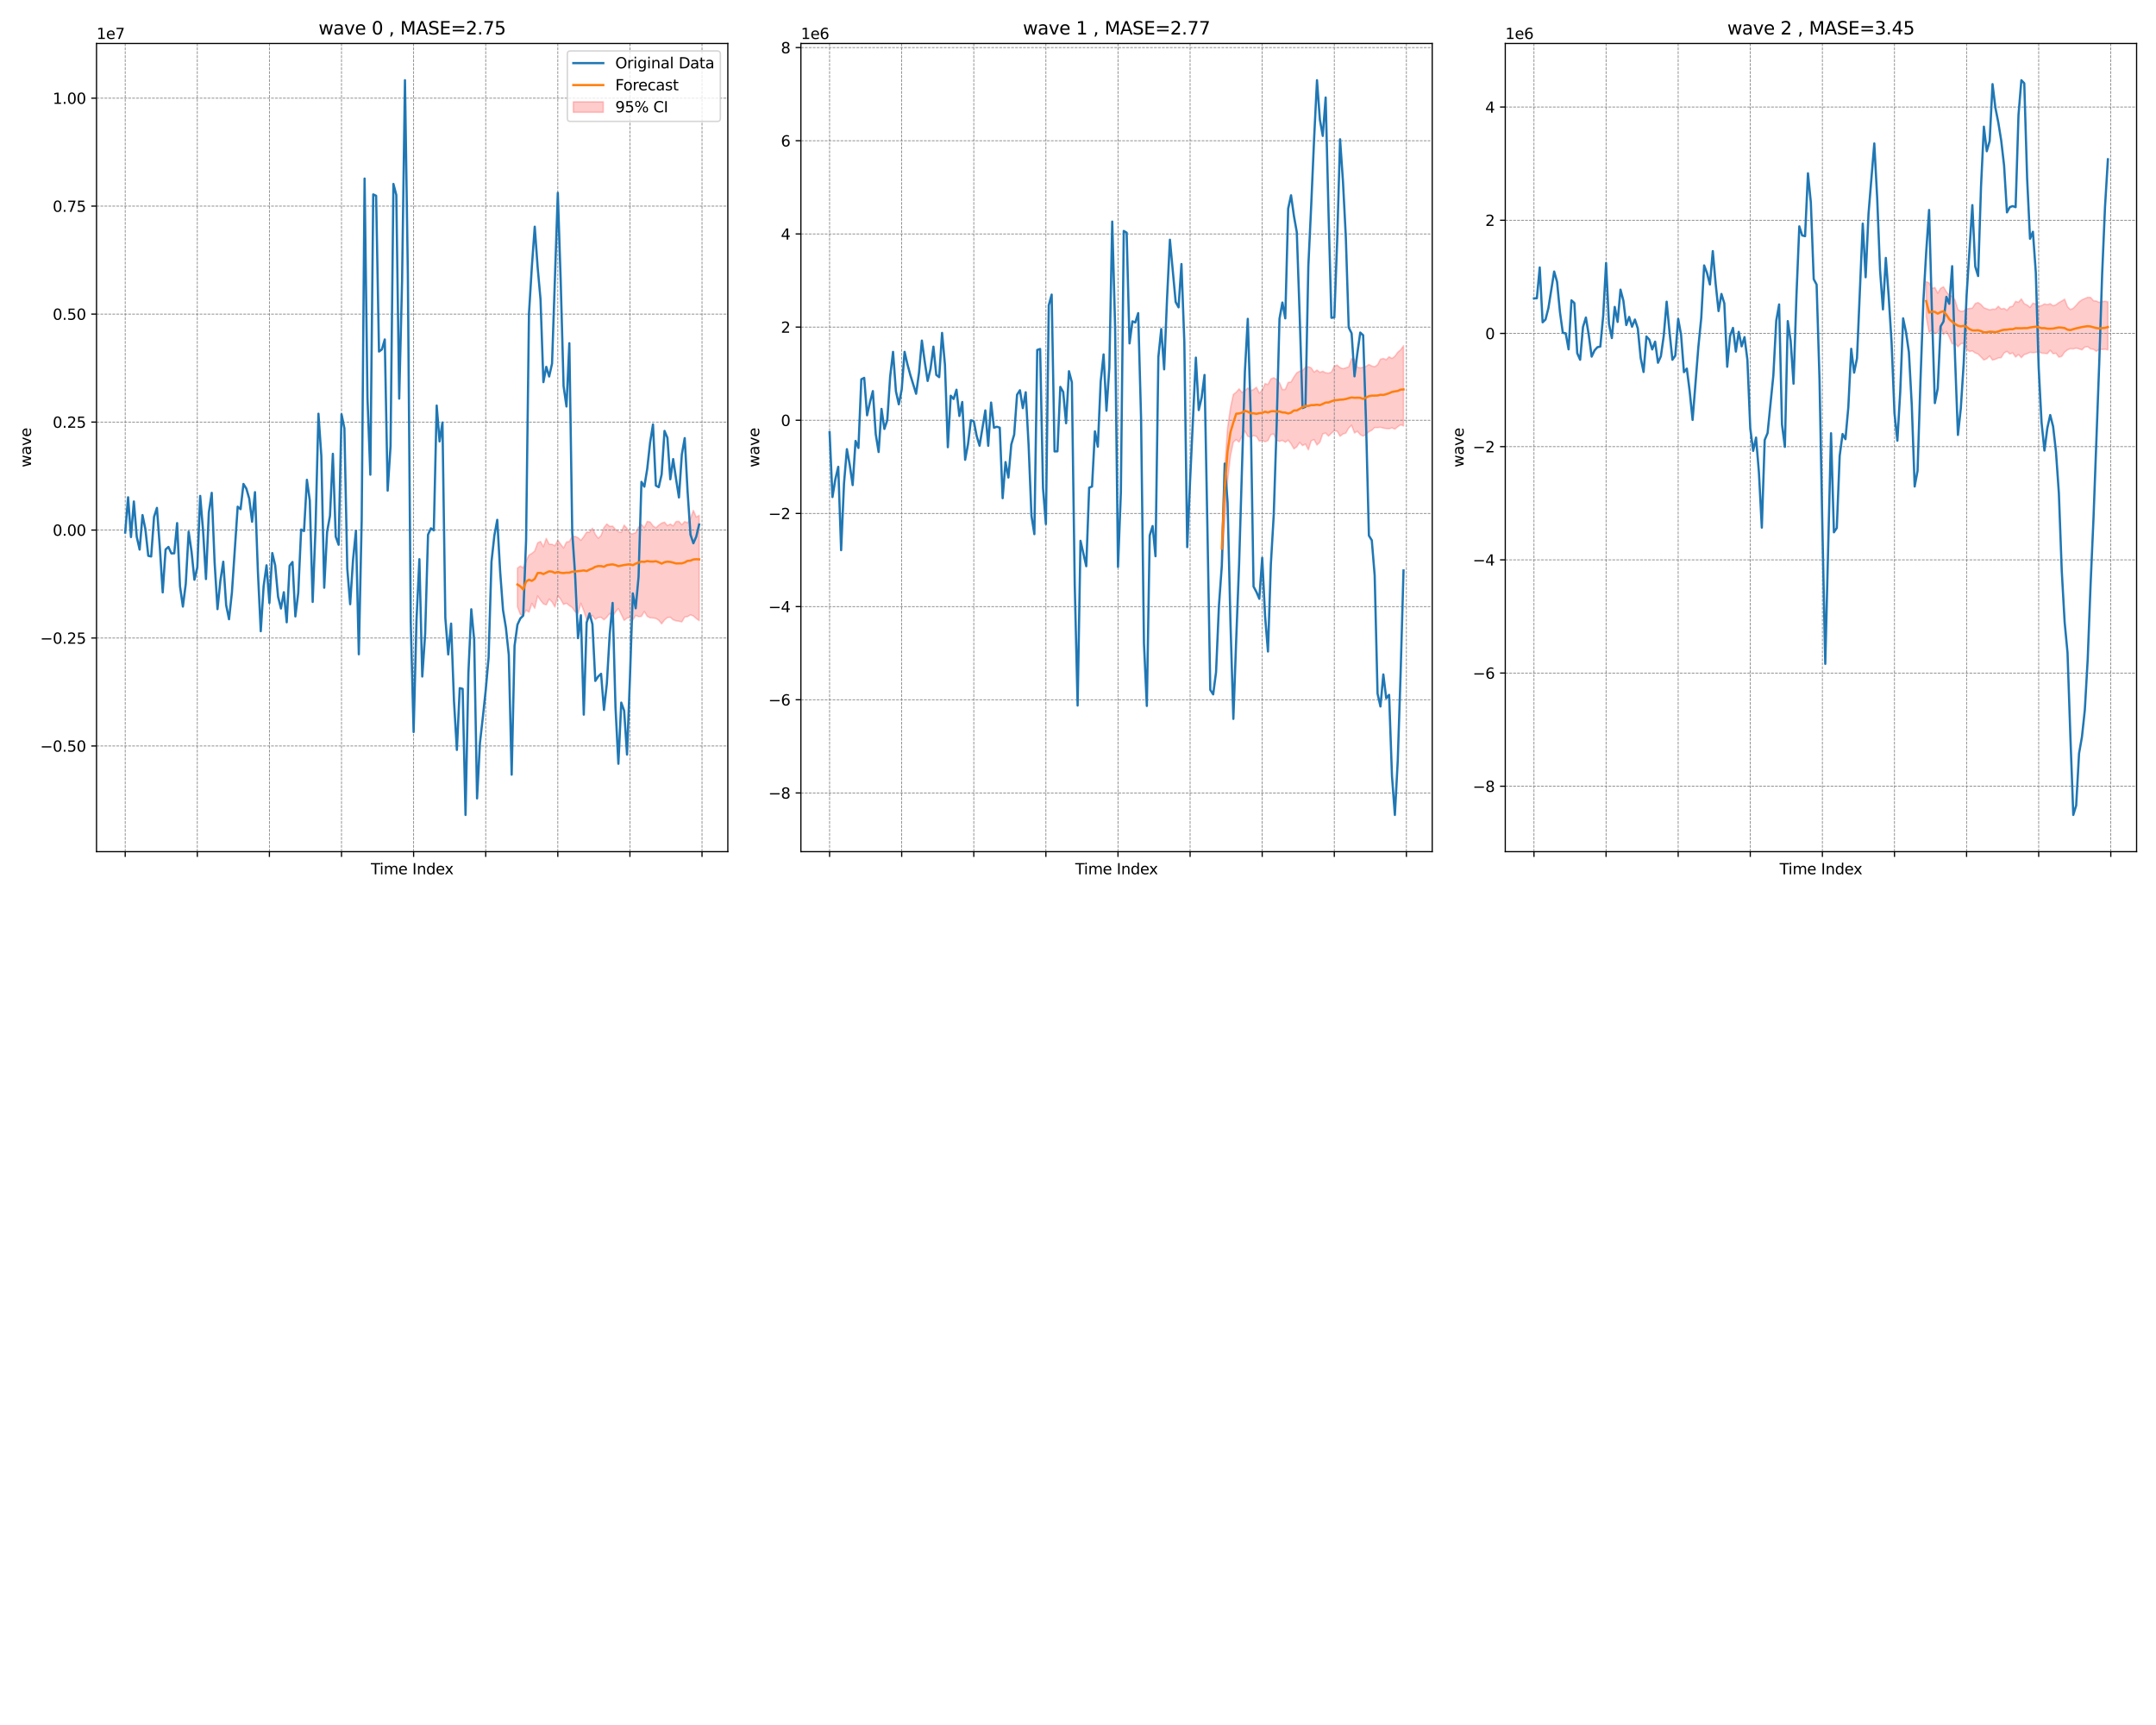 <?xml version="1.0" encoding="utf-8" standalone="no"?>
<!DOCTYPE svg PUBLIC "-//W3C//DTD SVG 1.1//EN"
  "http://www.w3.org/Graphics/SVG/1.1/DTD/svg11.dtd">
<svg xmlns:xlink="http://www.w3.org/1999/xlink" width="1440pt" height="1152pt" viewBox="0 0 1440 1152" xmlns="http://www.w3.org/2000/svg" version="1.1">
 <defs>
  <style type="text/css">*{stroke-linejoin: round; stroke-linecap: butt}</style>
 </defs>
 <g id="figure_1">
  <g id="patch_1">
   <path d="M 0 1152 
L 1440 1152 
L 1440 0 
L 0 0 
z
" style="fill: #ffffff"/>
  </g>
  <g id="axes_1">
   <g id="patch_2">
    <path d="M 64.46 568.77 
L 486.12 568.77 
L 486.12 29.04 
L 64.46 29.04 
z
" style="fill: #ffffff"/>
   </g>
   <g id="PolyCollection_1">
    <defs>
     <path id="ma9c2b24181" d="M 345.599 -772.552 
L 345.599 -746.819 
L 347.525 -741.66 
L 349.451 -740.885 
L 351.378 -744.597 
L 353.304 -743.169 
L 355.23 -749.042 
L 357.156 -745.779 
L 359.083 -753.976 
L 361.009 -751.142 
L 362.935 -748.756 
L 364.861 -748.043 
L 366.788 -751.937 
L 368.714 -749.959 
L 370.64 -746.595 
L 372.567 -754.221 
L 374.493 -751.733 
L 376.419 -748.369 
L 378.345 -749.144 
L 380.272 -747.594 
L 382.198 -746.289 
L 384.124 -743.434 
L 386.05 -742.496 
L 387.977 -749.103 
L 389.903 -744.148 
L 391.829 -738.398 
L 393.755 -739.03 
L 395.682 -741.008 
L 397.608 -738.398 
L 399.534 -739.621 
L 401.461 -739.744 
L 403.387 -738.092 
L 405.313 -739.866 
L 407.239 -742.354 
L 409.166 -740.253 
L 411.092 -743.353 
L 413.018 -745.596 
L 414.944 -741.701 
L 416.871 -737.664 
L 418.797 -739.234 
L 420.723 -739.662 
L 422.649 -737.868 
L 424.576 -741.028 
L 426.502 -740.192 
L 428.428 -740.396 
L 430.355 -743.638 
L 432.281 -740.416 
L 434.207 -739.397 
L 436.133 -739.315 
L 438.06 -738.989 
L 439.986 -737.806 
L 441.912 -735.4 
L 443.838 -737.99 
L 445.765 -739.54 
L 447.691 -739.805 
L 449.617 -738.092 
L 451.543 -737.399 
L 453.47 -737.134 
L 455.396 -736.685 
L 457.322 -739.947 
L 459.249 -740.253 
L 461.175 -741.375 
L 463.101 -740.641 
L 465.027 -738.948 
L 466.954 -737.501 
L 466.954 -807.829 
L 466.954 -807.829 
L 465.027 -806.666 
L 463.101 -811.132 
L 461.175 -805.586 
L 459.249 -802.935 
L 457.322 -803.669 
L 455.396 -801.548 
L 453.47 -803.812 
L 451.543 -803.669 
L 449.617 -800.773 
L 447.691 -802.038 
L 445.765 -800.977 
L 443.838 -803.261 
L 441.912 -802.67 
L 439.986 -801.283 
L 438.06 -799.468 
L 436.133 -800.855 
L 434.207 -803.404 
L 432.281 -803.771 
L 430.355 -799.591 
L 428.428 -801.773 
L 426.502 -799.999 
L 424.576 -796.247 
L 422.649 -795.553 
L 420.723 -795.655 
L 418.797 -799.101 
L 416.871 -801.324 
L 414.944 -796.553 
L 413.018 -796.92 
L 411.092 -798.469 
L 409.166 -800.651 
L 407.239 -800.488 
L 405.313 -802.078 
L 403.387 -799.693 
L 401.461 -794.35 
L 399.534 -792.536 
L 397.608 -795.166 
L 395.682 -799.265 
L 393.755 -796.614 
L 391.829 -796.634 
L 389.903 -793.616 
L 387.977 -791.129 
L 386.05 -792.943 
L 384.124 -793.759 
L 382.198 -793.8 
L 380.272 -790.394 
L 378.345 -789.987 
L 376.419 -786.01 
L 374.493 -788.539 
L 372.567 -791.169 
L 370.64 -787.499 
L 368.714 -788.539 
L 366.788 -788.539 
L 364.861 -792.434 
L 362.935 -786.867 
L 361.009 -790.394 
L 359.083 -789.456 
L 357.156 -784.012 
L 355.23 -782.422 
L 353.304 -781.3 
L 351.378 -777.426 
L 349.451 -772.736 
L 347.525 -774 
L 345.599 -772.552 
z
" style="stroke: #ff0000; stroke-opacity: 0.2"/>
    </defs>
    <g clip-path="url(#pa45c002dd3)">
     <use xlink:href="#ma9c2b24181" x="0" y="1152" style="fill: #ff0000; fill-opacity: 0.2; stroke: #ff0000; stroke-opacity: 0.2"/>
    </g>
   </g>
   <g id="matplotlib.axis_1">
    <g id="xtick_1">
     <g id="line2d_1">
      <path d="M 83.626 568.77 
L 83.626 29.04 
" clip-path="url(#pa45c002dd3)" style="fill: none; stroke-dasharray: 1.85,0.8; stroke-dashoffset: 0; stroke: #808080; stroke-width: 0.5"/>
     </g>
     <g id="line2d_2">
      <defs>
       <path id="m8b0966c4ed" d="M 0 0 
L 0 3.5 
" style="stroke: #000000; stroke-width: 0.8"/>
      </defs>
      <g>
       <use xlink:href="#m8b0966c4ed" x="83.626" y="568.77" style="stroke: #000000; stroke-width: 0.8"/>
      </g>
     </g>
    </g>
    <g id="xtick_2">
     <g id="line2d_3">
      <path d="M 131.783 568.77 
L 131.783 29.04 
" clip-path="url(#pa45c002dd3)" style="fill: none; stroke-dasharray: 1.85,0.8; stroke-dashoffset: 0; stroke: #808080; stroke-width: 0.5"/>
     </g>
     <g id="line2d_4">
      <g>
       <use xlink:href="#m8b0966c4ed" x="131.783" y="568.77" style="stroke: #000000; stroke-width: 0.8"/>
      </g>
     </g>
    </g>
    <g id="xtick_3">
     <g id="line2d_5">
      <path d="M 179.94 568.77 
L 179.94 29.04 
" clip-path="url(#pa45c002dd3)" style="fill: none; stroke-dasharray: 1.85,0.8; stroke-dashoffset: 0; stroke: #808080; stroke-width: 0.5"/>
     </g>
     <g id="line2d_6">
      <g>
       <use xlink:href="#m8b0966c4ed" x="179.94" y="568.77" style="stroke: #000000; stroke-width: 0.8"/>
      </g>
     </g>
    </g>
    <g id="xtick_4">
     <g id="line2d_7">
      <path d="M 228.096 568.77 
L 228.096 29.04 
" clip-path="url(#pa45c002dd3)" style="fill: none; stroke-dasharray: 1.85,0.8; stroke-dashoffset: 0; stroke: #808080; stroke-width: 0.5"/>
     </g>
     <g id="line2d_8">
      <g>
       <use xlink:href="#m8b0966c4ed" x="228.096" y="568.77" style="stroke: #000000; stroke-width: 0.8"/>
      </g>
     </g>
    </g>
    <g id="xtick_5">
     <g id="line2d_9">
      <path d="M 276.253 568.77 
L 276.253 29.04 
" clip-path="url(#pa45c002dd3)" style="fill: none; stroke-dasharray: 1.85,0.8; stroke-dashoffset: 0; stroke: #808080; stroke-width: 0.5"/>
     </g>
     <g id="line2d_10">
      <g>
       <use xlink:href="#m8b0966c4ed" x="276.253" y="568.77" style="stroke: #000000; stroke-width: 0.8"/>
      </g>
     </g>
    </g>
    <g id="xtick_6">
     <g id="line2d_11">
      <path d="M 324.41 568.77 
L 324.41 29.04 
" clip-path="url(#pa45c002dd3)" style="fill: none; stroke-dasharray: 1.85,0.8; stroke-dashoffset: 0; stroke: #808080; stroke-width: 0.5"/>
     </g>
     <g id="line2d_12">
      <g>
       <use xlink:href="#m8b0966c4ed" x="324.41" y="568.77" style="stroke: #000000; stroke-width: 0.8"/>
      </g>
     </g>
    </g>
    <g id="xtick_7">
     <g id="line2d_13">
      <path d="M 372.567 568.77 
L 372.567 29.04 
" clip-path="url(#pa45c002dd3)" style="fill: none; stroke-dasharray: 1.85,0.8; stroke-dashoffset: 0; stroke: #808080; stroke-width: 0.5"/>
     </g>
     <g id="line2d_14">
      <g>
       <use xlink:href="#m8b0966c4ed" x="372.567" y="568.77" style="stroke: #000000; stroke-width: 0.8"/>
      </g>
     </g>
    </g>
    <g id="xtick_8">
     <g id="line2d_15">
      <path d="M 420.723 568.77 
L 420.723 29.04 
" clip-path="url(#pa45c002dd3)" style="fill: none; stroke-dasharray: 1.85,0.8; stroke-dashoffset: 0; stroke: #808080; stroke-width: 0.5"/>
     </g>
     <g id="line2d_16">
      <g>
       <use xlink:href="#m8b0966c4ed" x="420.723" y="568.77" style="stroke: #000000; stroke-width: 0.8"/>
      </g>
     </g>
    </g>
    <g id="xtick_9">
     <g id="line2d_17">
      <path d="M 468.88 568.77 
L 468.88 29.04 
" clip-path="url(#pa45c002dd3)" style="fill: none; stroke-dasharray: 1.85,0.8; stroke-dashoffset: 0; stroke: #808080; stroke-width: 0.5"/>
     </g>
     <g id="line2d_18">
      <g>
       <use xlink:href="#m8b0966c4ed" x="468.88" y="568.77" style="stroke: #000000; stroke-width: 0.8"/>
      </g>
     </g>
    </g>
    <g id="text_1">
     <!-- Time Index -->
     <g transform="translate(247.701 583.868) scale(0.1 -0.1)">
      <defs>
       <path id="DejaVuSans-54" d="M -19 4666 
L 3928 4666 
L 3928 4134 
L 2272 4134 
L 2272 0 
L 1638 0 
L 1638 4134 
L -19 4134 
L -19 4666 
z
" transform="scale(0.016)"/>
       <path id="DejaVuSans-69" d="M 603 3500 
L 1178 3500 
L 1178 0 
L 603 0 
L 603 3500 
z
M 603 4863 
L 1178 4863 
L 1178 4134 
L 603 4134 
L 603 4863 
z
" transform="scale(0.016)"/>
       <path id="DejaVuSans-6d" d="M 3328 2828 
Q 3544 3216 3844 3400 
Q 4144 3584 4550 3584 
Q 5097 3584 5394 3201 
Q 5691 2819 5691 2113 
L 5691 0 
L 5113 0 
L 5113 2094 
Q 5113 2597 4934 2840 
Q 4756 3084 4391 3084 
Q 3944 3084 3684 2787 
Q 3425 2491 3425 1978 
L 3425 0 
L 2847 0 
L 2847 2094 
Q 2847 2600 2669 2842 
Q 2491 3084 2119 3084 
Q 1678 3084 1418 2786 
Q 1159 2488 1159 1978 
L 1159 0 
L 581 0 
L 581 3500 
L 1159 3500 
L 1159 2956 
Q 1356 3278 1631 3431 
Q 1906 3584 2284 3584 
Q 2666 3584 2933 3390 
Q 3200 3197 3328 2828 
z
" transform="scale(0.016)"/>
       <path id="DejaVuSans-65" d="M 3597 1894 
L 3597 1613 
L 953 1613 
Q 991 1019 1311 708 
Q 1631 397 2203 397 
Q 2534 397 2845 478 
Q 3156 559 3463 722 
L 3463 178 
Q 3153 47 2828 -22 
Q 2503 -91 2169 -91 
Q 1331 -91 842 396 
Q 353 884 353 1716 
Q 353 2575 817 3079 
Q 1281 3584 2069 3584 
Q 2775 3584 3186 3129 
Q 3597 2675 3597 1894 
z
M 3022 2063 
Q 3016 2534 2758 2815 
Q 2500 3097 2075 3097 
Q 1594 3097 1305 2825 
Q 1016 2553 972 2059 
L 3022 2063 
z
" transform="scale(0.016)"/>
       <path id="DejaVuSans-20" transform="scale(0.016)"/>
       <path id="DejaVuSans-49" d="M 628 4666 
L 1259 4666 
L 1259 0 
L 628 0 
L 628 4666 
z
" transform="scale(0.016)"/>
       <path id="DejaVuSans-6e" d="M 3513 2113 
L 3513 0 
L 2938 0 
L 2938 2094 
Q 2938 2591 2744 2837 
Q 2550 3084 2163 3084 
Q 1697 3084 1428 2787 
Q 1159 2491 1159 1978 
L 1159 0 
L 581 0 
L 581 3500 
L 1159 3500 
L 1159 2956 
Q 1366 3272 1645 3428 
Q 1925 3584 2291 3584 
Q 2894 3584 3203 3211 
Q 3513 2838 3513 2113 
z
" transform="scale(0.016)"/>
       <path id="DejaVuSans-64" d="M 2906 2969 
L 2906 4863 
L 3481 4863 
L 3481 0 
L 2906 0 
L 2906 525 
Q 2725 213 2448 61 
Q 2172 -91 1784 -91 
Q 1150 -91 751 415 
Q 353 922 353 1747 
Q 353 2572 751 3078 
Q 1150 3584 1784 3584 
Q 2172 3584 2448 3432 
Q 2725 3281 2906 2969 
z
M 947 1747 
Q 947 1113 1208 752 
Q 1469 391 1925 391 
Q 2381 391 2643 752 
Q 2906 1113 2906 1747 
Q 2906 2381 2643 2742 
Q 2381 3103 1925 3103 
Q 1469 3103 1208 2742 
Q 947 2381 947 1747 
z
" transform="scale(0.016)"/>
       <path id="DejaVuSans-78" d="M 3513 3500 
L 2247 1797 
L 3578 0 
L 2900 0 
L 1881 1375 
L 863 0 
L 184 0 
L 1544 1831 
L 300 3500 
L 978 3500 
L 1906 2253 
L 2834 3500 
L 3513 3500 
z
" transform="scale(0.016)"/>
      </defs>
      <use xlink:href="#DejaVuSans-54"/>
      <use xlink:href="#DejaVuSans-69" x="57.959"/>
      <use xlink:href="#DejaVuSans-6d" x="85.742"/>
      <use xlink:href="#DejaVuSans-65" x="183.154"/>
      <use xlink:href="#DejaVuSans-20" x="244.678"/>
      <use xlink:href="#DejaVuSans-49" x="276.465"/>
      <use xlink:href="#DejaVuSans-6e" x="305.957"/>
      <use xlink:href="#DejaVuSans-64" x="369.336"/>
      <use xlink:href="#DejaVuSans-65" x="432.812"/>
      <use xlink:href="#DejaVuSans-78" x="492.586"/>
     </g>
    </g>
   </g>
   <g id="matplotlib.axis_2">
    <g id="ytick_1">
     <g id="line2d_19">
      <path d="M 64.46 498.193 
L 486.12 498.193 
" clip-path="url(#pa45c002dd3)" style="fill: none; stroke-dasharray: 1.85,0.8; stroke-dashoffset: 0; stroke: #808080; stroke-width: 0.5"/>
     </g>
     <g id="line2d_20">
      <defs>
       <path id="m9f5cbe1afa" d="M 0 0 
L -3.5 0 
" style="stroke: #000000; stroke-width: 0.8"/>
      </defs>
      <g>
       <use xlink:href="#m9f5cbe1afa" x="64.46" y="498.193" style="stroke: #000000; stroke-width: 0.8"/>
      </g>
     </g>
     <g id="text_2">
      <!-- −0.50 -->
      <g transform="translate(26.815 501.993) scale(0.1 -0.1)">
       <defs>
        <path id="DejaVuSans-2212" d="M 678 2272 
L 4684 2272 
L 4684 1741 
L 678 1741 
L 678 2272 
z
" transform="scale(0.016)"/>
        <path id="DejaVuSans-30" d="M 2034 4250 
Q 1547 4250 1301 3770 
Q 1056 3291 1056 2328 
Q 1056 1369 1301 889 
Q 1547 409 2034 409 
Q 2525 409 2770 889 
Q 3016 1369 3016 2328 
Q 3016 3291 2770 3770 
Q 2525 4250 2034 4250 
z
M 2034 4750 
Q 2819 4750 3233 4129 
Q 3647 3509 3647 2328 
Q 3647 1150 3233 529 
Q 2819 -91 2034 -91 
Q 1250 -91 836 529 
Q 422 1150 422 2328 
Q 422 3509 836 4129 
Q 1250 4750 2034 4750 
z
" transform="scale(0.016)"/>
        <path id="DejaVuSans-2e" d="M 684 794 
L 1344 794 
L 1344 0 
L 684 0 
L 684 794 
z
" transform="scale(0.016)"/>
        <path id="DejaVuSans-35" d="M 691 4666 
L 3169 4666 
L 3169 4134 
L 1269 4134 
L 1269 2991 
Q 1406 3038 1543 3061 
Q 1681 3084 1819 3084 
Q 2600 3084 3056 2656 
Q 3513 2228 3513 1497 
Q 3513 744 3044 326 
Q 2575 -91 1722 -91 
Q 1428 -91 1123 -41 
Q 819 9 494 109 
L 494 744 
Q 775 591 1075 516 
Q 1375 441 1709 441 
Q 2250 441 2565 725 
Q 2881 1009 2881 1497 
Q 2881 1984 2565 2268 
Q 2250 2553 1709 2553 
Q 1456 2553 1204 2497 
Q 953 2441 691 2322 
L 691 4666 
z
" transform="scale(0.016)"/>
       </defs>
       <use xlink:href="#DejaVuSans-2212"/>
       <use xlink:href="#DejaVuSans-30" x="83.789"/>
       <use xlink:href="#DejaVuSans-2e" x="147.412"/>
       <use xlink:href="#DejaVuSans-35" x="179.199"/>
       <use xlink:href="#DejaVuSans-30" x="242.822"/>
      </g>
     </g>
    </g>
    <g id="ytick_2">
     <g id="line2d_21">
      <path d="M 64.46 426.086 
L 486.12 426.086 
" clip-path="url(#pa45c002dd3)" style="fill: none; stroke-dasharray: 1.85,0.8; stroke-dashoffset: 0; stroke: #808080; stroke-width: 0.5"/>
     </g>
     <g id="line2d_22">
      <g>
       <use xlink:href="#m9f5cbe1afa" x="64.46" y="426.086" style="stroke: #000000; stroke-width: 0.8"/>
      </g>
     </g>
     <g id="text_3">
      <!-- −0.25 -->
      <g transform="translate(26.815 429.886) scale(0.1 -0.1)">
       <defs>
        <path id="DejaVuSans-32" d="M 1228 531 
L 3431 531 
L 3431 0 
L 469 0 
L 469 531 
Q 828 903 1448 1529 
Q 2069 2156 2228 2338 
Q 2531 2678 2651 2914 
Q 2772 3150 2772 3378 
Q 2772 3750 2511 3984 
Q 2250 4219 1831 4219 
Q 1534 4219 1204 4116 
Q 875 4013 500 3803 
L 500 4441 
Q 881 4594 1212 4672 
Q 1544 4750 1819 4750 
Q 2544 4750 2975 4387 
Q 3406 4025 3406 3419 
Q 3406 3131 3298 2873 
Q 3191 2616 2906 2266 
Q 2828 2175 2409 1742 
Q 1991 1309 1228 531 
z
" transform="scale(0.016)"/>
       </defs>
       <use xlink:href="#DejaVuSans-2212"/>
       <use xlink:href="#DejaVuSans-30" x="83.789"/>
       <use xlink:href="#DejaVuSans-2e" x="147.412"/>
       <use xlink:href="#DejaVuSans-32" x="179.199"/>
       <use xlink:href="#DejaVuSans-35" x="242.822"/>
      </g>
     </g>
    </g>
    <g id="ytick_3">
     <g id="line2d_23">
      <path d="M 64.46 353.979 
L 486.12 353.979 
" clip-path="url(#pa45c002dd3)" style="fill: none; stroke-dasharray: 1.85,0.8; stroke-dashoffset: 0; stroke: #808080; stroke-width: 0.5"/>
     </g>
     <g id="line2d_24">
      <g>
       <use xlink:href="#m9f5cbe1afa" x="64.46" y="353.979" style="stroke: #000000; stroke-width: 0.8"/>
      </g>
     </g>
     <g id="text_4">
      <!-- 0.00 -->
      <g transform="translate(35.194 357.779) scale(0.1 -0.1)">
       <use xlink:href="#DejaVuSans-30"/>
       <use xlink:href="#DejaVuSans-2e" x="63.623"/>
       <use xlink:href="#DejaVuSans-30" x="95.41"/>
       <use xlink:href="#DejaVuSans-30" x="159.033"/>
      </g>
     </g>
    </g>
    <g id="ytick_4">
     <g id="line2d_25">
      <path d="M 64.46 281.872 
L 486.12 281.872 
" clip-path="url(#pa45c002dd3)" style="fill: none; stroke-dasharray: 1.85,0.8; stroke-dashoffset: 0; stroke: #808080; stroke-width: 0.5"/>
     </g>
     <g id="line2d_26">
      <g>
       <use xlink:href="#m9f5cbe1afa" x="64.46" y="281.872" style="stroke: #000000; stroke-width: 0.8"/>
      </g>
     </g>
     <g id="text_5">
      <!-- 0.25 -->
      <g transform="translate(35.194 285.672) scale(0.1 -0.1)">
       <use xlink:href="#DejaVuSans-30"/>
       <use xlink:href="#DejaVuSans-2e" x="63.623"/>
       <use xlink:href="#DejaVuSans-32" x="95.41"/>
       <use xlink:href="#DejaVuSans-35" x="159.033"/>
      </g>
     </g>
    </g>
    <g id="ytick_5">
     <g id="line2d_27">
      <path d="M 64.46 209.765 
L 486.12 209.765 
" clip-path="url(#pa45c002dd3)" style="fill: none; stroke-dasharray: 1.85,0.8; stroke-dashoffset: 0; stroke: #808080; stroke-width: 0.5"/>
     </g>
     <g id="line2d_28">
      <g>
       <use xlink:href="#m9f5cbe1afa" x="64.46" y="209.765" style="stroke: #000000; stroke-width: 0.8"/>
      </g>
     </g>
     <g id="text_6">
      <!-- 0.50 -->
      <g transform="translate(35.194 213.565) scale(0.1 -0.1)">
       <use xlink:href="#DejaVuSans-30"/>
       <use xlink:href="#DejaVuSans-2e" x="63.623"/>
       <use xlink:href="#DejaVuSans-35" x="95.41"/>
       <use xlink:href="#DejaVuSans-30" x="159.033"/>
      </g>
     </g>
    </g>
    <g id="ytick_6">
     <g id="line2d_29">
      <path d="M 64.46 137.658 
L 486.12 137.658 
" clip-path="url(#pa45c002dd3)" style="fill: none; stroke-dasharray: 1.85,0.8; stroke-dashoffset: 0; stroke: #808080; stroke-width: 0.5"/>
     </g>
     <g id="line2d_30">
      <g>
       <use xlink:href="#m9f5cbe1afa" x="64.46" y="137.658" style="stroke: #000000; stroke-width: 0.8"/>
      </g>
     </g>
     <g id="text_7">
      <!-- 0.75 -->
      <g transform="translate(35.194 141.458) scale(0.1 -0.1)">
       <defs>
        <path id="DejaVuSans-37" d="M 525 4666 
L 3525 4666 
L 3525 4397 
L 1831 0 
L 1172 0 
L 2766 4134 
L 525 4134 
L 525 4666 
z
" transform="scale(0.016)"/>
       </defs>
       <use xlink:href="#DejaVuSans-30"/>
       <use xlink:href="#DejaVuSans-2e" x="63.623"/>
       <use xlink:href="#DejaVuSans-37" x="95.41"/>
       <use xlink:href="#DejaVuSans-35" x="159.033"/>
      </g>
     </g>
    </g>
    <g id="ytick_7">
     <g id="line2d_31">
      <path d="M 64.46 65.551 
L 486.12 65.551 
" clip-path="url(#pa45c002dd3)" style="fill: none; stroke-dasharray: 1.85,0.8; stroke-dashoffset: 0; stroke: #808080; stroke-width: 0.5"/>
     </g>
     <g id="line2d_32">
      <g>
       <use xlink:href="#m9f5cbe1afa" x="64.46" y="65.551" style="stroke: #000000; stroke-width: 0.8"/>
      </g>
     </g>
     <g id="text_8">
      <!-- 1.00 -->
      <g transform="translate(35.194 69.351) scale(0.1 -0.1)">
       <defs>
        <path id="DejaVuSans-31" d="M 794 531 
L 1825 531 
L 1825 4091 
L 703 3866 
L 703 4441 
L 1819 4666 
L 2450 4666 
L 2450 531 
L 3481 531 
L 3481 0 
L 794 0 
L 794 531 
z
" transform="scale(0.016)"/>
       </defs>
       <use xlink:href="#DejaVuSans-31"/>
       <use xlink:href="#DejaVuSans-2e" x="63.623"/>
       <use xlink:href="#DejaVuSans-30" x="95.41"/>
       <use xlink:href="#DejaVuSans-30" x="159.033"/>
      </g>
     </g>
    </g>
    <g id="text_9">
     <!-- wave -->
     <g transform="translate(20.735 312.094) rotate(-90) scale(0.1 -0.1)">
      <defs>
       <path id="DejaVuSans-77" d="M 269 3500 
L 844 3500 
L 1563 769 
L 2278 3500 
L 2956 3500 
L 3675 769 
L 4391 3500 
L 4966 3500 
L 4050 0 
L 3372 0 
L 2619 2869 
L 1863 0 
L 1184 0 
L 269 3500 
z
" transform="scale(0.016)"/>
       <path id="DejaVuSans-61" d="M 2194 1759 
Q 1497 1759 1228 1600 
Q 959 1441 959 1056 
Q 959 750 1161 570 
Q 1363 391 1709 391 
Q 2188 391 2477 730 
Q 2766 1069 2766 1631 
L 2766 1759 
L 2194 1759 
z
M 3341 1997 
L 3341 0 
L 2766 0 
L 2766 531 
Q 2569 213 2275 61 
Q 1981 -91 1556 -91 
Q 1019 -91 701 211 
Q 384 513 384 1019 
Q 384 1609 779 1909 
Q 1175 2209 1959 2209 
L 2766 2209 
L 2766 2266 
Q 2766 2663 2505 2880 
Q 2244 3097 1772 3097 
Q 1472 3097 1187 3025 
Q 903 2953 641 2809 
L 641 3341 
Q 956 3463 1253 3523 
Q 1550 3584 1831 3584 
Q 2591 3584 2966 3190 
Q 3341 2797 3341 1997 
z
" transform="scale(0.016)"/>
       <path id="DejaVuSans-76" d="M 191 3500 
L 800 3500 
L 1894 563 
L 2988 3500 
L 3597 3500 
L 2284 0 
L 1503 0 
L 191 3500 
z
" transform="scale(0.016)"/>
      </defs>
      <use xlink:href="#DejaVuSans-77"/>
      <use xlink:href="#DejaVuSans-61" x="81.787"/>
      <use xlink:href="#DejaVuSans-76" x="143.066"/>
      <use xlink:href="#DejaVuSans-65" x="202.246"/>
     </g>
    </g>
    <g id="text_10">
     <!-- 1e7 -->
     <g transform="translate(64.46 26.04) scale(0.1 -0.1)">
      <use xlink:href="#DejaVuSans-31"/>
      <use xlink:href="#DejaVuSans-65" x="63.623"/>
      <use xlink:href="#DejaVuSans-37" x="125.146"/>
     </g>
    </g>
   </g>
   <g id="line2d_33">
    <path d="M 83.626 355.641 
L 85.553 332.084 
L 87.479 358.677 
L 89.405 334.888 
L 91.331 358.509 
L 93.258 367.028 
L 95.184 343.97 
L 97.11 353.422 
L 99.037 371.177 
L 100.963 371.633 
L 102.889 345.194 
L 104.815 339.178 
L 106.742 365.404 
L 108.668 395.606 
L 110.594 366.949 
L 112.52 365.25 
L 114.447 369.564 
L 116.373 369.513 
L 118.299 349.348 
L 120.225 391.572 
L 122.152 405.094 
L 124.078 389.821 
L 126.004 355.098 
L 127.931 368.352 
L 129.857 387.182 
L 131.783 378.937 
L 133.709 331.187 
L 135.636 354.359 
L 137.562 386.71 
L 139.488 342.233 
L 141.414 329.129 
L 143.341 375.618 
L 145.267 406.789 
L 147.193 387.817 
L 149.119 375.126 
L 151.046 404.102 
L 152.972 413.554 
L 154.898 395.654 
L 158.751 338.386 
L 160.677 340.031 
L 162.603 323.2 
L 164.53 326.292 
L 166.456 332.947 
L 168.382 348.421 
L 170.308 328.667 
L 172.235 381.395 
L 174.161 421.552 
L 176.087 391.403 
L 178.013 377.532 
L 179.94 402.671 
L 181.866 369.349 
L 183.792 377.527 
L 185.719 398.495 
L 187.645 406.374 
L 189.571 395.487 
L 191.497 415.578 
L 193.424 377.813 
L 195.35 375.318 
L 197.276 411.669 
L 199.202 395.847 
L 201.129 353.66 
L 203.055 354.619 
L 204.981 320.422 
L 206.907 334.179 
L 208.834 401.981 
L 210.76 351.941 
L 212.686 276.299 
L 214.613 304.404 
L 216.539 392.509 
L 218.465 355.221 
L 220.391 344.525 
L 222.318 303.069 
L 224.244 358.43 
L 226.17 363.81 
L 228.096 276.656 
L 230.023 286.04 
L 231.949 379.736 
L 233.875 403.517 
L 235.802 373.768 
L 237.728 354.539 
L 239.654 436.948 
L 241.58 347.056 
L 243.507 119.239 
L 245.433 265.852 
L 247.359 317.004 
L 249.285 129.828 
L 251.212 130.751 
L 253.138 234.777 
L 255.064 233.351 
L 256.99 226.695 
L 258.917 327.67 
L 260.843 297.973 
L 262.769 122.838 
L 264.696 130.209 
L 266.622 266.206 
L 268.548 187.669 
L 270.474 53.573 
L 272.401 182.948 
L 274.327 415.257 
L 276.253 488.85 
L 278.179 414.304 
L 280.106 373.442 
L 282.032 451.791 
L 283.958 423.291 
L 285.884 357.077 
L 287.811 352.83 
L 289.737 354.179 
L 291.663 270.846 
L 293.59 294.819 
L 295.516 282.14 
L 297.442 412.651 
L 299.368 437.049 
L 301.295 416.46 
L 303.221 468.267 
L 305.147 500.811 
L 307.073 459.551 
L 309 460.024 
L 310.926 544.237 
L 312.852 449.38 
L 314.778 406.899 
L 316.705 427.377 
L 318.631 533.199 
L 320.557 496.098 
L 322.484 479.041 
L 324.41 460.949 
L 326.336 439.174 
L 328.262 375.132 
L 330.189 357.622 
L 332.115 347.153 
L 334.041 381.459 
L 335.967 407.409 
L 337.894 419.15 
L 339.82 437.303 
L 341.746 517.337 
L 343.673 431.304 
L 345.599 417.176 
L 347.525 413.031 
L 349.451 411.13 
L 351.378 360.654 
L 353.304 209.444 
L 355.23 178.053 
L 357.156 151.385 
L 359.083 178.393 
L 361.009 199.866 
L 362.935 255.195 
L 364.861 244.987 
L 366.788 251.438 
L 368.714 242.82 
L 372.567 128.806 
L 374.493 187.588 
L 376.419 257.874 
L 378.345 271.458 
L 380.272 229.223 
L 382.198 355.361 
L 384.124 383.932 
L 386.05 426.169 
L 387.977 410.878 
L 389.903 477.251 
L 391.829 415.746 
L 393.755 409.684 
L 395.682 416.891 
L 397.608 454.737 
L 399.534 451.788 
L 401.461 449.978 
L 403.387 474.084 
L 405.313 456.524 
L 407.239 423.398 
L 409.166 402.658 
L 411.092 472.395 
L 413.018 510.062 
L 414.944 469.223 
L 416.871 474.655 
L 418.797 503.897 
L 420.723 453.337 
L 422.649 396.29 
L 424.576 406.243 
L 426.502 385.137 
L 428.428 321.81 
L 430.355 325.009 
L 432.281 313.17 
L 434.207 295.495 
L 436.133 283.461 
L 438.06 324.277 
L 439.986 325.354 
L 441.912 316.81 
L 443.838 287.774 
L 445.765 292.346 
L 447.691 320.069 
L 449.617 306.586 
L 451.543 319.882 
L 453.47 332.208 
L 455.396 303.474 
L 457.322 292.575 
L 459.249 328.434 
L 461.175 357.033 
L 463.101 362.799 
L 465.027 358.368 
L 466.954 350.29 
L 466.954 350.29 
" clip-path="url(#pa45c002dd3)" style="fill: none; stroke: #1f77b4; stroke-width: 1.5; stroke-linecap: square"/>
   </g>
   <g id="line2d_34">
    <path d="M 345.599 390.349 
L 347.525 391.572 
L 349.451 393.693 
L 351.378 388.358 
L 353.304 387.176 
L 355.23 387.918 
L 357.156 386.58 
L 359.083 382.698 
L 361.009 382.6 
L 362.935 383.391 
L 364.861 382.445 
L 366.788 381.556 
L 368.714 381.76 
L 370.64 382.608 
L 372.567 381.947 
L 374.493 382.527 
L 376.419 382.698 
L 378.345 382.437 
L 380.272 382.429 
L 382.198 381.792 
L 384.124 381.752 
L 386.05 381.409 
L 387.977 381.222 
L 389.903 380.944 
L 391.829 381.36 
L 393.755 380.381 
L 395.682 379.623 
L 397.608 378.538 
L 399.534 378.041 
L 401.461 378.065 
L 403.387 378.497 
L 405.313 377.437 
L 407.239 377.103 
L 409.166 376.907 
L 411.092 377.364 
L 413.018 378.098 
L 414.944 377.722 
L 416.871 377.315 
L 418.797 377.045 
L 420.723 376.85 
L 422.649 377.437 
L 424.576 376.426 
L 426.502 375.683 
L 428.428 375.064 
L 430.355 375.218 
L 432.281 374.696 
L 434.207 374.982 
L 436.133 375.023 
L 438.06 374.803 
L 439.986 375.455 
L 441.912 376.401 
L 443.838 375.455 
L 445.765 375.08 
L 447.691 375.276 
L 449.617 375.732 
L 451.543 376.287 
L 453.47 376.246 
L 455.396 376.214 
L 457.322 375.61 
L 459.249 374.55 
L 461.175 374.419 
L 463.101 373.628 
L 465.027 373.473 
L 466.954 373.571 
" clip-path="url(#pa45c002dd3)" style="fill: none; stroke: #ff7f0e; stroke-width: 1.5; stroke-linecap: square"/>
   </g>
   <g id="patch_3">
    <path d="M 64.46 568.77 
L 64.46 29.04 
" style="fill: none; stroke: #000000; stroke-width: 0.8; stroke-linejoin: miter; stroke-linecap: square"/>
   </g>
   <g id="patch_4">
    <path d="M 486.12 568.77 
L 486.12 29.04 
" style="fill: none; stroke: #000000; stroke-width: 0.8; stroke-linejoin: miter; stroke-linecap: square"/>
   </g>
   <g id="patch_5">
    <path d="M 64.46 568.77 
L 486.12 568.77 
" style="fill: none; stroke: #000000; stroke-width: 0.8; stroke-linejoin: miter; stroke-linecap: square"/>
   </g>
   <g id="patch_6">
    <path d="M 64.46 29.04 
L 486.12 29.04 
" style="fill: none; stroke: #000000; stroke-width: 0.8; stroke-linejoin: miter; stroke-linecap: square"/>
   </g>
   <g id="text_11">
    <!-- wave 0 , MASE=2.75 -->
    <g transform="translate(212.749 23.04) scale(0.12 -0.12)">
     <defs>
      <path id="DejaVuSans-2c" d="M 750 794 
L 1409 794 
L 1409 256 
L 897 -744 
L 494 -744 
L 750 256 
L 750 794 
z
" transform="scale(0.016)"/>
      <path id="DejaVuSans-4d" d="M 628 4666 
L 1569 4666 
L 2759 1491 
L 3956 4666 
L 4897 4666 
L 4897 0 
L 4281 0 
L 4281 4097 
L 3078 897 
L 2444 897 
L 1241 4097 
L 1241 0 
L 628 0 
L 628 4666 
z
" transform="scale(0.016)"/>
      <path id="DejaVuSans-41" d="M 2188 4044 
L 1331 1722 
L 3047 1722 
L 2188 4044 
z
M 1831 4666 
L 2547 4666 
L 4325 0 
L 3669 0 
L 3244 1197 
L 1141 1197 
L 716 0 
L 50 0 
L 1831 4666 
z
" transform="scale(0.016)"/>
      <path id="DejaVuSans-53" d="M 3425 4513 
L 3425 3897 
Q 3066 4069 2747 4153 
Q 2428 4238 2131 4238 
Q 1616 4238 1336 4038 
Q 1056 3838 1056 3469 
Q 1056 3159 1242 3001 
Q 1428 2844 1947 2747 
L 2328 2669 
Q 3034 2534 3370 2195 
Q 3706 1856 3706 1288 
Q 3706 609 3251 259 
Q 2797 -91 1919 -91 
Q 1588 -91 1214 -16 
Q 841 59 441 206 
L 441 856 
Q 825 641 1194 531 
Q 1563 422 1919 422 
Q 2459 422 2753 634 
Q 3047 847 3047 1241 
Q 3047 1584 2836 1778 
Q 2625 1972 2144 2069 
L 1759 2144 
Q 1053 2284 737 2584 
Q 422 2884 422 3419 
Q 422 4038 858 4394 
Q 1294 4750 2059 4750 
Q 2388 4750 2728 4690 
Q 3069 4631 3425 4513 
z
" transform="scale(0.016)"/>
      <path id="DejaVuSans-45" d="M 628 4666 
L 3578 4666 
L 3578 4134 
L 1259 4134 
L 1259 2753 
L 3481 2753 
L 3481 2222 
L 1259 2222 
L 1259 531 
L 3634 531 
L 3634 0 
L 628 0 
L 628 4666 
z
" transform="scale(0.016)"/>
      <path id="DejaVuSans-3d" d="M 678 2906 
L 4684 2906 
L 4684 2381 
L 678 2381 
L 678 2906 
z
M 678 1631 
L 4684 1631 
L 4684 1100 
L 678 1100 
L 678 1631 
z
" transform="scale(0.016)"/>
     </defs>
     <use xlink:href="#DejaVuSans-77"/>
     <use xlink:href="#DejaVuSans-61" x="81.787"/>
     <use xlink:href="#DejaVuSans-76" x="143.066"/>
     <use xlink:href="#DejaVuSans-65" x="202.246"/>
     <use xlink:href="#DejaVuSans-20" x="263.77"/>
     <use xlink:href="#DejaVuSans-30" x="295.557"/>
     <use xlink:href="#DejaVuSans-20" x="359.18"/>
     <use xlink:href="#DejaVuSans-2c" x="390.967"/>
     <use xlink:href="#DejaVuSans-20" x="422.754"/>
     <use xlink:href="#DejaVuSans-4d" x="454.541"/>
     <use xlink:href="#DejaVuSans-41" x="540.82"/>
     <use xlink:href="#DejaVuSans-53" x="609.229"/>
     <use xlink:href="#DejaVuSans-45" x="672.705"/>
     <use xlink:href="#DejaVuSans-3d" x="735.889"/>
     <use xlink:href="#DejaVuSans-32" x="819.678"/>
     <use xlink:href="#DejaVuSans-2e" x="883.301"/>
     <use xlink:href="#DejaVuSans-37" x="915.088"/>
     <use xlink:href="#DejaVuSans-35" x="978.711"/>
    </g>
   </g>
   <g id="legend_1">
    <g id="patch_7">
     <path d="M 380.934 81.074 
L 479.12 81.074 
Q 481.12 81.074 481.12 79.074 
L 481.12 36.04 
Q 481.12 34.04 479.12 34.04 
L 380.934 34.04 
Q 378.934 34.04 378.934 36.04 
L 378.934 79.074 
Q 378.934 81.074 380.934 81.074 
z
" style="fill: #ffffff; opacity: 0.8; stroke: #cccccc; stroke-linejoin: miter"/>
    </g>
    <g id="line2d_35">
     <path d="M 382.934 42.138 
L 392.934 42.138 
L 402.934 42.138 
" style="fill: none; stroke: #1f77b4; stroke-width: 1.5; stroke-linecap: square"/>
    </g>
    <g id="text_12">
     <!-- Original Data -->
     <g transform="translate(410.934 45.638) scale(0.1 -0.1)">
      <defs>
       <path id="DejaVuSans-4f" d="M 2522 4238 
Q 1834 4238 1429 3725 
Q 1025 3213 1025 2328 
Q 1025 1447 1429 934 
Q 1834 422 2522 422 
Q 3209 422 3611 934 
Q 4013 1447 4013 2328 
Q 4013 3213 3611 3725 
Q 3209 4238 2522 4238 
z
M 2522 4750 
Q 3503 4750 4090 4092 
Q 4678 3434 4678 2328 
Q 4678 1225 4090 567 
Q 3503 -91 2522 -91 
Q 1538 -91 948 565 
Q 359 1222 359 2328 
Q 359 3434 948 4092 
Q 1538 4750 2522 4750 
z
" transform="scale(0.016)"/>
       <path id="DejaVuSans-72" d="M 2631 2963 
Q 2534 3019 2420 3045 
Q 2306 3072 2169 3072 
Q 1681 3072 1420 2755 
Q 1159 2438 1159 1844 
L 1159 0 
L 581 0 
L 581 3500 
L 1159 3500 
L 1159 2956 
Q 1341 3275 1631 3429 
Q 1922 3584 2338 3584 
Q 2397 3584 2469 3576 
Q 2541 3569 2628 3553 
L 2631 2963 
z
" transform="scale(0.016)"/>
       <path id="DejaVuSans-67" d="M 2906 1791 
Q 2906 2416 2648 2759 
Q 2391 3103 1925 3103 
Q 1463 3103 1205 2759 
Q 947 2416 947 1791 
Q 947 1169 1205 825 
Q 1463 481 1925 481 
Q 2391 481 2648 825 
Q 2906 1169 2906 1791 
z
M 3481 434 
Q 3481 -459 3084 -895 
Q 2688 -1331 1869 -1331 
Q 1566 -1331 1297 -1286 
Q 1028 -1241 775 -1147 
L 775 -588 
Q 1028 -725 1275 -790 
Q 1522 -856 1778 -856 
Q 2344 -856 2625 -561 
Q 2906 -266 2906 331 
L 2906 616 
Q 2728 306 2450 153 
Q 2172 0 1784 0 
Q 1141 0 747 490 
Q 353 981 353 1791 
Q 353 2603 747 3093 
Q 1141 3584 1784 3584 
Q 2172 3584 2450 3431 
Q 2728 3278 2906 2969 
L 2906 3500 
L 3481 3500 
L 3481 434 
z
" transform="scale(0.016)"/>
       <path id="DejaVuSans-6c" d="M 603 4863 
L 1178 4863 
L 1178 0 
L 603 0 
L 603 4863 
z
" transform="scale(0.016)"/>
       <path id="DejaVuSans-44" d="M 1259 4147 
L 1259 519 
L 2022 519 
Q 2988 519 3436 956 
Q 3884 1394 3884 2338 
Q 3884 3275 3436 3711 
Q 2988 4147 2022 4147 
L 1259 4147 
z
M 628 4666 
L 1925 4666 
Q 3281 4666 3915 4102 
Q 4550 3538 4550 2338 
Q 4550 1131 3912 565 
Q 3275 0 1925 0 
L 628 0 
L 628 4666 
z
" transform="scale(0.016)"/>
       <path id="DejaVuSans-74" d="M 1172 4494 
L 1172 3500 
L 2356 3500 
L 2356 3053 
L 1172 3053 
L 1172 1153 
Q 1172 725 1289 603 
Q 1406 481 1766 481 
L 2356 481 
L 2356 0 
L 1766 0 
Q 1100 0 847 248 
Q 594 497 594 1153 
L 594 3053 
L 172 3053 
L 172 3500 
L 594 3500 
L 594 4494 
L 1172 4494 
z
" transform="scale(0.016)"/>
      </defs>
      <use xlink:href="#DejaVuSans-4f"/>
      <use xlink:href="#DejaVuSans-72" x="78.711"/>
      <use xlink:href="#DejaVuSans-69" x="119.824"/>
      <use xlink:href="#DejaVuSans-67" x="147.607"/>
      <use xlink:href="#DejaVuSans-69" x="211.084"/>
      <use xlink:href="#DejaVuSans-6e" x="238.867"/>
      <use xlink:href="#DejaVuSans-61" x="302.246"/>
      <use xlink:href="#DejaVuSans-6c" x="363.525"/>
      <use xlink:href="#DejaVuSans-20" x="391.309"/>
      <use xlink:href="#DejaVuSans-44" x="423.096"/>
      <use xlink:href="#DejaVuSans-61" x="500.098"/>
      <use xlink:href="#DejaVuSans-74" x="561.377"/>
      <use xlink:href="#DejaVuSans-61" x="600.586"/>
     </g>
    </g>
    <g id="line2d_36">
     <path d="M 382.934 56.817 
L 392.934 56.817 
L 402.934 56.817 
" style="fill: none; stroke: #ff7f0e; stroke-width: 1.5; stroke-linecap: square"/>
    </g>
    <g id="text_13">
     <!-- Forecast -->
     <g transform="translate(410.934 60.317) scale(0.1 -0.1)">
      <defs>
       <path id="DejaVuSans-46" d="M 628 4666 
L 3309 4666 
L 3309 4134 
L 1259 4134 
L 1259 2759 
L 3109 2759 
L 3109 2228 
L 1259 2228 
L 1259 0 
L 628 0 
L 628 4666 
z
" transform="scale(0.016)"/>
       <path id="DejaVuSans-6f" d="M 1959 3097 
Q 1497 3097 1228 2736 
Q 959 2375 959 1747 
Q 959 1119 1226 758 
Q 1494 397 1959 397 
Q 2419 397 2687 759 
Q 2956 1122 2956 1747 
Q 2956 2369 2687 2733 
Q 2419 3097 1959 3097 
z
M 1959 3584 
Q 2709 3584 3137 3096 
Q 3566 2609 3566 1747 
Q 3566 888 3137 398 
Q 2709 -91 1959 -91 
Q 1206 -91 779 398 
Q 353 888 353 1747 
Q 353 2609 779 3096 
Q 1206 3584 1959 3584 
z
" transform="scale(0.016)"/>
       <path id="DejaVuSans-63" d="M 3122 3366 
L 3122 2828 
Q 2878 2963 2633 3030 
Q 2388 3097 2138 3097 
Q 1578 3097 1268 2742 
Q 959 2388 959 1747 
Q 959 1106 1268 751 
Q 1578 397 2138 397 
Q 2388 397 2633 464 
Q 2878 531 3122 666 
L 3122 134 
Q 2881 22 2623 -34 
Q 2366 -91 2075 -91 
Q 1284 -91 818 406 
Q 353 903 353 1747 
Q 353 2603 823 3093 
Q 1294 3584 2113 3584 
Q 2378 3584 2631 3529 
Q 2884 3475 3122 3366 
z
" transform="scale(0.016)"/>
       <path id="DejaVuSans-73" d="M 2834 3397 
L 2834 2853 
Q 2591 2978 2328 3040 
Q 2066 3103 1784 3103 
Q 1356 3103 1142 2972 
Q 928 2841 928 2578 
Q 928 2378 1081 2264 
Q 1234 2150 1697 2047 
L 1894 2003 
Q 2506 1872 2764 1633 
Q 3022 1394 3022 966 
Q 3022 478 2636 193 
Q 2250 -91 1575 -91 
Q 1294 -91 989 -36 
Q 684 19 347 128 
L 347 722 
Q 666 556 975 473 
Q 1284 391 1588 391 
Q 1994 391 2212 530 
Q 2431 669 2431 922 
Q 2431 1156 2273 1281 
Q 2116 1406 1581 1522 
L 1381 1569 
Q 847 1681 609 1914 
Q 372 2147 372 2553 
Q 372 3047 722 3315 
Q 1072 3584 1716 3584 
Q 2034 3584 2315 3537 
Q 2597 3491 2834 3397 
z
" transform="scale(0.016)"/>
      </defs>
      <use xlink:href="#DejaVuSans-46"/>
      <use xlink:href="#DejaVuSans-6f" x="53.895"/>
      <use xlink:href="#DejaVuSans-72" x="115.076"/>
      <use xlink:href="#DejaVuSans-65" x="153.939"/>
      <use xlink:href="#DejaVuSans-63" x="215.463"/>
      <use xlink:href="#DejaVuSans-61" x="270.443"/>
      <use xlink:href="#DejaVuSans-73" x="331.723"/>
      <use xlink:href="#DejaVuSans-74" x="383.822"/>
     </g>
    </g>
    <g id="patch_8">
     <path d="M 382.934 74.995 
L 402.934 74.995 
L 402.934 67.995 
L 382.934 67.995 
z
" style="fill: #ff0000; fill-opacity: 0.2; stroke: #ff0000; stroke-opacity: 0.2; stroke-linejoin: miter"/>
    </g>
    <g id="text_14">
     <!-- 95% CI -->
     <g transform="translate(410.934 74.995) scale(0.1 -0.1)">
      <defs>
       <path id="DejaVuSans-39" d="M 703 97 
L 703 672 
Q 941 559 1184 500 
Q 1428 441 1663 441 
Q 2288 441 2617 861 
Q 2947 1281 2994 2138 
Q 2813 1869 2534 1725 
Q 2256 1581 1919 1581 
Q 1219 1581 811 2004 
Q 403 2428 403 3163 
Q 403 3881 828 4315 
Q 1253 4750 1959 4750 
Q 2769 4750 3195 4129 
Q 3622 3509 3622 2328 
Q 3622 1225 3098 567 
Q 2575 -91 1691 -91 
Q 1453 -91 1209 -44 
Q 966 3 703 97 
z
M 1959 2075 
Q 2384 2075 2632 2365 
Q 2881 2656 2881 3163 
Q 2881 3666 2632 3958 
Q 2384 4250 1959 4250 
Q 1534 4250 1286 3958 
Q 1038 3666 1038 3163 
Q 1038 2656 1286 2365 
Q 1534 2075 1959 2075 
z
" transform="scale(0.016)"/>
       <path id="DejaVuSans-25" d="M 4653 2053 
Q 4381 2053 4226 1822 
Q 4072 1591 4072 1178 
Q 4072 772 4226 539 
Q 4381 306 4653 306 
Q 4919 306 5073 539 
Q 5228 772 5228 1178 
Q 5228 1588 5073 1820 
Q 4919 2053 4653 2053 
z
M 4653 2450 
Q 5147 2450 5437 2106 
Q 5728 1763 5728 1178 
Q 5728 594 5436 251 
Q 5144 -91 4653 -91 
Q 4153 -91 3862 251 
Q 3572 594 3572 1178 
Q 3572 1766 3864 2108 
Q 4156 2450 4653 2450 
z
M 1428 4353 
Q 1159 4353 1004 4120 
Q 850 3888 850 3481 
Q 850 3069 1003 2837 
Q 1156 2606 1428 2606 
Q 1700 2606 1854 2837 
Q 2009 3069 2009 3481 
Q 2009 3884 1853 4118 
Q 1697 4353 1428 4353 
z
M 4250 4750 
L 4750 4750 
L 1831 -91 
L 1331 -91 
L 4250 4750 
z
M 1428 4750 
Q 1922 4750 2215 4408 
Q 2509 4066 2509 3481 
Q 2509 2891 2217 2550 
Q 1925 2209 1428 2209 
Q 931 2209 642 2551 
Q 353 2894 353 3481 
Q 353 4063 643 4406 
Q 934 4750 1428 4750 
z
" transform="scale(0.016)"/>
       <path id="DejaVuSans-43" d="M 4122 4306 
L 4122 3641 
Q 3803 3938 3442 4084 
Q 3081 4231 2675 4231 
Q 1875 4231 1450 3742 
Q 1025 3253 1025 2328 
Q 1025 1406 1450 917 
Q 1875 428 2675 428 
Q 3081 428 3442 575 
Q 3803 722 4122 1019 
L 4122 359 
Q 3791 134 3420 21 
Q 3050 -91 2638 -91 
Q 1578 -91 968 557 
Q 359 1206 359 2328 
Q 359 3453 968 4101 
Q 1578 4750 2638 4750 
Q 3056 4750 3426 4639 
Q 3797 4528 4122 4306 
z
" transform="scale(0.016)"/>
      </defs>
      <use xlink:href="#DejaVuSans-39"/>
      <use xlink:href="#DejaVuSans-35" x="63.623"/>
      <use xlink:href="#DejaVuSans-25" x="127.246"/>
      <use xlink:href="#DejaVuSans-20" x="222.266"/>
      <use xlink:href="#DejaVuSans-43" x="254.053"/>
      <use xlink:href="#DejaVuSans-49" x="323.877"/>
     </g>
    </g>
   </g>
  </g>
  <g id="axes_2">
   <g id="patch_9">
    <path d="M 534.92 568.77 
L 956.58 568.77 
L 956.58 29.04 
L 534.92 29.04 
z
" style="fill: #ffffff"/>
   </g>
   <g id="PolyCollection_2">
    <defs>
     <path id="m7d5e87ded1" d="M 816.059 -795.676 
L 816.059 -771.739 
L 817.985 -803.365 
L 819.911 -830.689 
L 821.838 -847.67 
L 823.764 -856.811 
L 825.69 -858.412 
L 827.616 -856.778 
L 829.543 -860.814 
L 831.469 -864.151 
L 833.395 -860.631 
L 835.321 -860.064 
L 837.248 -861.081 
L 839.174 -860.598 
L 841.1 -857.412 
L 843.027 -857.962 
L 844.953 -856.995 
L 846.879 -857.779 
L 848.805 -861.782 
L 850.732 -862.166 
L 852.658 -857.912 
L 854.584 -857.261 
L 856.51 -857.962 
L 858.437 -856.661 
L 860.363 -858.112 
L 862.289 -855.627 
L 864.215 -852.257 
L 866.142 -853.625 
L 868.068 -856.561 
L 869.994 -854.442 
L 871.921 -855.46 
L 873.847 -851.59 
L 875.773 -857.662 
L 877.699 -858.412 
L 879.626 -854.809 
L 881.552 -856.661 
L 883.478 -862.266 
L 885.404 -862.783 
L 887.331 -860.781 
L 889.257 -862.633 
L 891.183 -864.451 
L 893.109 -864.017 
L 895.036 -860.664 
L 896.962 -862.149 
L 898.888 -862.783 
L 900.815 -866.119 
L 902.741 -868.004 
L 904.667 -862.866 
L 906.593 -863.967 
L 908.52 -861.715 
L 910.446 -860.748 
L 912.372 -861.849 
L 914.298 -863.717 
L 916.225 -864.668 
L 918.151 -866.486 
L 920.077 -866.453 
L 922.003 -866.636 
L 923.93 -866.119 
L 925.856 -865.819 
L 927.782 -865.669 
L 929.709 -866.302 
L 931.635 -865.418 
L 933.561 -867.003 
L 935.487 -868.304 
L 937.414 -867.604 
L 937.414 -921.116 
L 937.414 -921.116 
L 935.487 -918.364 
L 933.561 -916.745 
L 931.635 -914.077 
L 929.709 -912.625 
L 927.782 -913.71 
L 925.856 -911.775 
L 923.93 -912.609 
L 922.003 -912.075 
L 920.077 -908.405 
L 918.151 -907.071 
L 916.225 -907.554 
L 914.298 -908.605 
L 912.372 -907.321 
L 910.446 -906.737 
L 908.52 -906.287 
L 906.593 -906.737 
L 904.667 -912.158 
L 902.741 -912.542 
L 900.815 -907.021 
L 898.888 -906.337 
L 896.962 -905.769 
L 895.036 -906.487 
L 893.109 -908.155 
L 891.183 -907.438 
L 889.257 -903.501 
L 887.331 -902.784 
L 885.404 -903.034 
L 883.478 -904.068 
L 881.552 -903.317 
L 879.626 -904.885 
L 877.699 -903.434 
L 875.773 -906.32 
L 873.847 -907.054 
L 871.921 -906.77 
L 869.994 -904.535 
L 868.068 -904.101 
L 866.142 -903.067 
L 864.215 -900.248 
L 862.289 -896.912 
L 860.363 -896.578 
L 858.437 -891.941 
L 856.51 -891.824 
L 854.584 -896.428 
L 852.658 -898.58 
L 850.732 -899.731 
L 848.805 -898.914 
L 846.879 -895.21 
L 844.953 -895.828 
L 843.027 -891.357 
L 841.1 -889.422 
L 839.174 -893.392 
L 837.248 -891.874 
L 835.321 -891.057 
L 833.395 -892.909 
L 831.469 -891.024 
L 829.543 -889.873 
L 827.616 -892.308 
L 825.69 -890.056 
L 823.764 -888.622 
L 821.838 -879.547 
L 819.911 -866.252 
L 817.985 -839.013 
L 816.059 -795.676 
z
" style="stroke: #ff0000; stroke-opacity: 0.2"/>
    </defs>
    <g clip-path="url(#pac40ceb27b)">
     <use xlink:href="#m7d5e87ded1" x="0" y="1152" style="fill: #ff0000; fill-opacity: 0.2; stroke: #ff0000; stroke-opacity: 0.2"/>
    </g>
   </g>
   <g id="matplotlib.axis_3">
    <g id="xtick_10">
     <g id="line2d_37">
      <path d="M 554.086 568.77 
L 554.086 29.04 
" clip-path="url(#pac40ceb27b)" style="fill: none; stroke-dasharray: 1.85,0.8; stroke-dashoffset: 0; stroke: #808080; stroke-width: 0.5"/>
     </g>
     <g id="line2d_38">
      <g>
       <use xlink:href="#m8b0966c4ed" x="554.086" y="568.77" style="stroke: #000000; stroke-width: 0.8"/>
      </g>
     </g>
    </g>
    <g id="xtick_11">
     <g id="line2d_39">
      <path d="M 602.243 568.77 
L 602.243 29.04 
" clip-path="url(#pac40ceb27b)" style="fill: none; stroke-dasharray: 1.85,0.8; stroke-dashoffset: 0; stroke: #808080; stroke-width: 0.5"/>
     </g>
     <g id="line2d_40">
      <g>
       <use xlink:href="#m8b0966c4ed" x="602.243" y="568.77" style="stroke: #000000; stroke-width: 0.8"/>
      </g>
     </g>
    </g>
    <g id="xtick_12">
     <g id="line2d_41">
      <path d="M 650.4 568.77 
L 650.4 29.04 
" clip-path="url(#pac40ceb27b)" style="fill: none; stroke-dasharray: 1.85,0.8; stroke-dashoffset: 0; stroke: #808080; stroke-width: 0.5"/>
     </g>
     <g id="line2d_42">
      <g>
       <use xlink:href="#m8b0966c4ed" x="650.4" y="568.77" style="stroke: #000000; stroke-width: 0.8"/>
      </g>
     </g>
    </g>
    <g id="xtick_13">
     <g id="line2d_43">
      <path d="M 698.556 568.77 
L 698.556 29.04 
" clip-path="url(#pac40ceb27b)" style="fill: none; stroke-dasharray: 1.85,0.8; stroke-dashoffset: 0; stroke: #808080; stroke-width: 0.5"/>
     </g>
     <g id="line2d_44">
      <g>
       <use xlink:href="#m8b0966c4ed" x="698.556" y="568.77" style="stroke: #000000; stroke-width: 0.8"/>
      </g>
     </g>
    </g>
    <g id="xtick_14">
     <g id="line2d_45">
      <path d="M 746.713 568.77 
L 746.713 29.04 
" clip-path="url(#pac40ceb27b)" style="fill: none; stroke-dasharray: 1.85,0.8; stroke-dashoffset: 0; stroke: #808080; stroke-width: 0.5"/>
     </g>
     <g id="line2d_46">
      <g>
       <use xlink:href="#m8b0966c4ed" x="746.713" y="568.77" style="stroke: #000000; stroke-width: 0.8"/>
      </g>
     </g>
    </g>
    <g id="xtick_15">
     <g id="line2d_47">
      <path d="M 794.87 568.77 
L 794.87 29.04 
" clip-path="url(#pac40ceb27b)" style="fill: none; stroke-dasharray: 1.85,0.8; stroke-dashoffset: 0; stroke: #808080; stroke-width: 0.5"/>
     </g>
     <g id="line2d_48">
      <g>
       <use xlink:href="#m8b0966c4ed" x="794.87" y="568.77" style="stroke: #000000; stroke-width: 0.8"/>
      </g>
     </g>
    </g>
    <g id="xtick_16">
     <g id="line2d_49">
      <path d="M 843.027 568.77 
L 843.027 29.04 
" clip-path="url(#pac40ceb27b)" style="fill: none; stroke-dasharray: 1.85,0.8; stroke-dashoffset: 0; stroke: #808080; stroke-width: 0.5"/>
     </g>
     <g id="line2d_50">
      <g>
       <use xlink:href="#m8b0966c4ed" x="843.027" y="568.77" style="stroke: #000000; stroke-width: 0.8"/>
      </g>
     </g>
    </g>
    <g id="xtick_17">
     <g id="line2d_51">
      <path d="M 891.183 568.77 
L 891.183 29.04 
" clip-path="url(#pac40ceb27b)" style="fill: none; stroke-dasharray: 1.85,0.8; stroke-dashoffset: 0; stroke: #808080; stroke-width: 0.5"/>
     </g>
     <g id="line2d_52">
      <g>
       <use xlink:href="#m8b0966c4ed" x="891.183" y="568.77" style="stroke: #000000; stroke-width: 0.8"/>
      </g>
     </g>
    </g>
    <g id="xtick_18">
     <g id="line2d_53">
      <path d="M 939.34 568.77 
L 939.34 29.04 
" clip-path="url(#pac40ceb27b)" style="fill: none; stroke-dasharray: 1.85,0.8; stroke-dashoffset: 0; stroke: #808080; stroke-width: 0.5"/>
     </g>
     <g id="line2d_54">
      <g>
       <use xlink:href="#m8b0966c4ed" x="939.34" y="568.77" style="stroke: #000000; stroke-width: 0.8"/>
      </g>
     </g>
    </g>
    <g id="text_15">
     <!-- Time Index -->
     <g transform="translate(718.161 583.868) scale(0.1 -0.1)">
      <use xlink:href="#DejaVuSans-54"/>
      <use xlink:href="#DejaVuSans-69" x="57.959"/>
      <use xlink:href="#DejaVuSans-6d" x="85.742"/>
      <use xlink:href="#DejaVuSans-65" x="183.154"/>
      <use xlink:href="#DejaVuSans-20" x="244.678"/>
      <use xlink:href="#DejaVuSans-49" x="276.465"/>
      <use xlink:href="#DejaVuSans-6e" x="305.957"/>
      <use xlink:href="#DejaVuSans-64" x="369.336"/>
      <use xlink:href="#DejaVuSans-65" x="432.812"/>
      <use xlink:href="#DejaVuSans-78" x="492.586"/>
     </g>
    </g>
   </g>
   <g id="matplotlib.axis_4">
    <g id="ytick_8">
     <g id="line2d_55">
      <path d="M 534.92 529.547 
L 956.58 529.547 
" clip-path="url(#pac40ceb27b)" style="fill: none; stroke-dasharray: 1.85,0.8; stroke-dashoffset: 0; stroke: #808080; stroke-width: 0.5"/>
     </g>
     <g id="line2d_56">
      <g>
       <use xlink:href="#m9f5cbe1afa" x="534.92" y="529.547" style="stroke: #000000; stroke-width: 0.8"/>
      </g>
     </g>
     <g id="text_16">
      <!-- −8 -->
      <g transform="translate(513.178 533.346) scale(0.1 -0.1)">
       <defs>
        <path id="DejaVuSans-38" d="M 2034 2216 
Q 1584 2216 1326 1975 
Q 1069 1734 1069 1313 
Q 1069 891 1326 650 
Q 1584 409 2034 409 
Q 2484 409 2743 651 
Q 3003 894 3003 1313 
Q 3003 1734 2745 1975 
Q 2488 2216 2034 2216 
z
M 1403 2484 
Q 997 2584 770 2862 
Q 544 3141 544 3541 
Q 544 4100 942 4425 
Q 1341 4750 2034 4750 
Q 2731 4750 3128 4425 
Q 3525 4100 3525 3541 
Q 3525 3141 3298 2862 
Q 3072 2584 2669 2484 
Q 3125 2378 3379 2068 
Q 3634 1759 3634 1313 
Q 3634 634 3220 271 
Q 2806 -91 2034 -91 
Q 1263 -91 848 271 
Q 434 634 434 1313 
Q 434 1759 690 2068 
Q 947 2378 1403 2484 
z
M 1172 3481 
Q 1172 3119 1398 2916 
Q 1625 2713 2034 2713 
Q 2441 2713 2670 2916 
Q 2900 3119 2900 3481 
Q 2900 3844 2670 4047 
Q 2441 4250 2034 4250 
Q 1625 4250 1398 4047 
Q 1172 3844 1172 3481 
z
" transform="scale(0.016)"/>
       </defs>
       <use xlink:href="#DejaVuSans-2212"/>
       <use xlink:href="#DejaVuSans-38" x="83.789"/>
      </g>
     </g>
    </g>
    <g id="ytick_9">
     <g id="line2d_57">
      <path d="M 534.92 467.325 
L 956.58 467.325 
" clip-path="url(#pac40ceb27b)" style="fill: none; stroke-dasharray: 1.85,0.8; stroke-dashoffset: 0; stroke: #808080; stroke-width: 0.5"/>
     </g>
     <g id="line2d_58">
      <g>
       <use xlink:href="#m9f5cbe1afa" x="534.92" y="467.325" style="stroke: #000000; stroke-width: 0.8"/>
      </g>
     </g>
     <g id="text_17">
      <!-- −6 -->
      <g transform="translate(513.178 471.124) scale(0.1 -0.1)">
       <defs>
        <path id="DejaVuSans-36" d="M 2113 2584 
Q 1688 2584 1439 2293 
Q 1191 2003 1191 1497 
Q 1191 994 1439 701 
Q 1688 409 2113 409 
Q 2538 409 2786 701 
Q 3034 994 3034 1497 
Q 3034 2003 2786 2293 
Q 2538 2584 2113 2584 
z
M 3366 4563 
L 3366 3988 
Q 3128 4100 2886 4159 
Q 2644 4219 2406 4219 
Q 1781 4219 1451 3797 
Q 1122 3375 1075 2522 
Q 1259 2794 1537 2939 
Q 1816 3084 2150 3084 
Q 2853 3084 3261 2657 
Q 3669 2231 3669 1497 
Q 3669 778 3244 343 
Q 2819 -91 2113 -91 
Q 1303 -91 875 529 
Q 447 1150 447 2328 
Q 447 3434 972 4092 
Q 1497 4750 2381 4750 
Q 2619 4750 2861 4703 
Q 3103 4656 3366 4563 
z
" transform="scale(0.016)"/>
       </defs>
       <use xlink:href="#DejaVuSans-2212"/>
       <use xlink:href="#DejaVuSans-36" x="83.789"/>
      </g>
     </g>
    </g>
    <g id="ytick_10">
     <g id="line2d_59">
      <path d="M 534.92 405.103 
L 956.58 405.103 
" clip-path="url(#pac40ceb27b)" style="fill: none; stroke-dasharray: 1.85,0.8; stroke-dashoffset: 0; stroke: #808080; stroke-width: 0.5"/>
     </g>
     <g id="line2d_60">
      <g>
       <use xlink:href="#m9f5cbe1afa" x="534.92" y="405.103" style="stroke: #000000; stroke-width: 0.8"/>
      </g>
     </g>
     <g id="text_18">
      <!-- −4 -->
      <g transform="translate(513.178 408.902) scale(0.1 -0.1)">
       <defs>
        <path id="DejaVuSans-34" d="M 2419 4116 
L 825 1625 
L 2419 1625 
L 2419 4116 
z
M 2253 4666 
L 3047 4666 
L 3047 1625 
L 3713 1625 
L 3713 1100 
L 3047 1100 
L 3047 0 
L 2419 0 
L 2419 1100 
L 313 1100 
L 313 1709 
L 2253 4666 
z
" transform="scale(0.016)"/>
       </defs>
       <use xlink:href="#DejaVuSans-2212"/>
       <use xlink:href="#DejaVuSans-34" x="83.789"/>
      </g>
     </g>
    </g>
    <g id="ytick_11">
     <g id="line2d_61">
      <path d="M 534.92 342.882 
L 956.58 342.882 
" clip-path="url(#pac40ceb27b)" style="fill: none; stroke-dasharray: 1.85,0.8; stroke-dashoffset: 0; stroke: #808080; stroke-width: 0.5"/>
     </g>
     <g id="line2d_62">
      <g>
       <use xlink:href="#m9f5cbe1afa" x="534.92" y="342.882" style="stroke: #000000; stroke-width: 0.8"/>
      </g>
     </g>
     <g id="text_19">
      <!-- −2 -->
      <g transform="translate(513.178 346.681) scale(0.1 -0.1)">
       <use xlink:href="#DejaVuSans-2212"/>
       <use xlink:href="#DejaVuSans-32" x="83.789"/>
      </g>
     </g>
    </g>
    <g id="ytick_12">
     <g id="line2d_63">
      <path d="M 534.92 280.66 
L 956.58 280.66 
" clip-path="url(#pac40ceb27b)" style="fill: none; stroke-dasharray: 1.85,0.8; stroke-dashoffset: 0; stroke: #808080; stroke-width: 0.5"/>
     </g>
     <g id="line2d_64">
      <g>
       <use xlink:href="#m9f5cbe1afa" x="534.92" y="280.66" style="stroke: #000000; stroke-width: 0.8"/>
      </g>
     </g>
     <g id="text_20">
      <!-- 0 -->
      <g transform="translate(521.558 284.459) scale(0.1 -0.1)">
       <use xlink:href="#DejaVuSans-30"/>
      </g>
     </g>
    </g>
    <g id="ytick_13">
     <g id="line2d_65">
      <path d="M 534.92 218.438 
L 956.58 218.438 
" clip-path="url(#pac40ceb27b)" style="fill: none; stroke-dasharray: 1.85,0.8; stroke-dashoffset: 0; stroke: #808080; stroke-width: 0.5"/>
     </g>
     <g id="line2d_66">
      <g>
       <use xlink:href="#m9f5cbe1afa" x="534.92" y="218.438" style="stroke: #000000; stroke-width: 0.8"/>
      </g>
     </g>
     <g id="text_21">
      <!-- 2 -->
      <g transform="translate(521.558 222.237) scale(0.1 -0.1)">
       <use xlink:href="#DejaVuSans-32"/>
      </g>
     </g>
    </g>
    <g id="ytick_14">
     <g id="line2d_67">
      <path d="M 534.92 156.217 
L 956.58 156.217 
" clip-path="url(#pac40ceb27b)" style="fill: none; stroke-dasharray: 1.85,0.8; stroke-dashoffset: 0; stroke: #808080; stroke-width: 0.5"/>
     </g>
     <g id="line2d_68">
      <g>
       <use xlink:href="#m9f5cbe1afa" x="534.92" y="156.217" style="stroke: #000000; stroke-width: 0.8"/>
      </g>
     </g>
     <g id="text_22">
      <!-- 4 -->
      <g transform="translate(521.558 160.016) scale(0.1 -0.1)">
       <use xlink:href="#DejaVuSans-34"/>
      </g>
     </g>
    </g>
    <g id="ytick_15">
     <g id="line2d_69">
      <path d="M 534.92 93.995 
L 956.58 93.995 
" clip-path="url(#pac40ceb27b)" style="fill: none; stroke-dasharray: 1.85,0.8; stroke-dashoffset: 0; stroke: #808080; stroke-width: 0.5"/>
     </g>
     <g id="line2d_70">
      <g>
       <use xlink:href="#m9f5cbe1afa" x="534.92" y="93.995" style="stroke: #000000; stroke-width: 0.8"/>
      </g>
     </g>
     <g id="text_23">
      <!-- 6 -->
      <g transform="translate(521.558 97.794) scale(0.1 -0.1)">
       <use xlink:href="#DejaVuSans-36"/>
      </g>
     </g>
    </g>
    <g id="ytick_16">
     <g id="line2d_71">
      <path d="M 534.92 31.773 
L 956.58 31.773 
" clip-path="url(#pac40ceb27b)" style="fill: none; stroke-dasharray: 1.85,0.8; stroke-dashoffset: 0; stroke: #808080; stroke-width: 0.5"/>
     </g>
     <g id="line2d_72">
      <g>
       <use xlink:href="#m9f5cbe1afa" x="534.92" y="31.773" style="stroke: #000000; stroke-width: 0.8"/>
      </g>
     </g>
     <g id="text_24">
      <!-- 8 -->
      <g transform="translate(521.558 35.572) scale(0.1 -0.1)">
       <use xlink:href="#DejaVuSans-38"/>
      </g>
     </g>
    </g>
    <g id="text_25">
     <!-- wave -->
     <g transform="translate(507.098 312.094) rotate(-90) scale(0.1 -0.1)">
      <use xlink:href="#DejaVuSans-77"/>
      <use xlink:href="#DejaVuSans-61" x="81.787"/>
      <use xlink:href="#DejaVuSans-76" x="143.066"/>
      <use xlink:href="#DejaVuSans-65" x="202.246"/>
     </g>
    </g>
    <g id="text_26">
     <!-- 1e6 -->
     <g transform="translate(534.92 26.04) scale(0.1 -0.1)">
      <use xlink:href="#DejaVuSans-31"/>
      <use xlink:href="#DejaVuSans-65" x="63.623"/>
      <use xlink:href="#DejaVuSans-36" x="125.146"/>
     </g>
    </g>
   </g>
   <g id="line2d_73">
    <path d="M 554.086 288.667 
L 556.013 331.944 
L 557.939 320.028 
L 559.865 311.747 
L 561.791 367.421 
L 563.718 322.842 
L 565.644 299.97 
L 567.57 310.636 
L 569.497 323.96 
L 571.423 294.476 
L 573.349 299.164 
L 575.275 253.328 
L 577.202 252.335 
L 579.128 277.352 
L 581.054 268.599 
L 582.98 261.187 
L 584.907 289.979 
L 586.833 301.86 
L 588.759 273.083 
L 590.685 286.444 
L 592.612 280.613 
L 594.538 251.536 
L 596.464 234.993 
L 598.391 261.318 
L 600.317 270.025 
L 602.243 260.136 
L 604.169 234.966 
L 606.096 243.334 
L 608.022 250.473 
L 611.874 262.963 
L 613.801 248.931 
L 615.727 227.439 
L 617.653 241.651 
L 619.579 254.403 
L 621.506 246.309 
L 623.432 231.507 
L 625.358 250.379 
L 627.285 251.869 
L 629.211 222.327 
L 631.137 243.64 
L 633.063 298.654 
L 634.99 264.27 
L 636.916 266.441 
L 638.842 260.258 
L 640.768 277.82 
L 642.695 268.451 
L 644.621 307.056 
L 646.547 296.562 
L 648.473 280.687 
L 650.4 281.311 
L 652.326 291.165 
L 654.252 297.662 
L 658.105 274.077 
L 660.031 297.722 
L 661.957 268.834 
L 663.884 285.645 
L 665.81 284.999 
L 667.736 285.603 
L 669.662 332.693 
L 671.589 308.591 
L 673.515 318.906 
L 675.441 296.837 
L 677.367 290.255 
L 679.294 263.633 
L 681.22 260.619 
L 683.146 272.552 
L 685.073 261.971 
L 686.999 297.095 
L 688.925 344.483 
L 690.851 356.706 
L 692.778 233.715 
L 694.704 233.061 
L 696.63 325.894 
L 698.556 349.973 
L 700.483 203.888 
L 702.409 196.734 
L 704.335 301.473 
L 706.262 301.403 
L 708.188 258.377 
L 710.114 261.752 
L 712.04 282.656 
L 713.967 247.908 
L 715.893 255.264 
L 717.819 390.567 
L 719.745 471.174 
L 721.672 361.166 
L 725.524 378.136 
L 727.45 325.696 
L 729.377 324.898 
L 731.303 288.073 
L 733.229 298.299 
L 735.156 254.789 
L 737.082 236.684 
L 739.008 274.313 
L 740.934 245.394 
L 742.861 147.985 
L 744.787 218.368 
L 746.713 378.565 
L 748.639 328.806 
L 750.566 154.24 
L 752.492 155.392 
L 754.418 229.321 
L 756.344 214.597 
L 758.271 215.363 
L 760.197 209.112 
L 762.123 279.348 
L 764.05 429.581 
L 765.976 471.435 
L 767.902 357.571 
L 769.828 351.314 
L 771.755 371.456 
L 773.681 238.418 
L 775.607 219.731 
L 777.533 246.656 
L 779.46 199.689 
L 781.386 160.085 
L 785.238 201.699 
L 787.165 205.252 
L 789.091 176.326 
L 791.017 228.41 
L 792.944 365.392 
L 794.87 320.787 
L 798.722 238.84 
L 800.649 273.867 
L 802.575 265.513 
L 804.501 250.401 
L 806.427 352.047 
L 808.354 460.696 
L 810.28 463.718 
L 812.206 448.888 
L 814.133 404.546 
L 816.059 377.677 
L 817.985 309.607 
L 819.911 335.603 
L 821.838 415.837 
L 823.764 480.088 
L 825.69 426.551 
L 827.616 376.301 
L 831.469 248.128 
L 833.395 212.931 
L 835.321 275.602 
L 837.248 391.72 
L 839.174 395.354 
L 841.1 399.878 
L 843.027 372.54 
L 844.953 411.463 
L 846.879 435.11 
L 848.805 376.909 
L 850.732 343.953 
L 852.658 284.46 
L 854.584 212.854 
L 856.51 202.032 
L 858.437 212.6 
L 860.363 139.399 
L 862.289 130.421 
L 864.215 144.184 
L 866.142 155.107 
L 868.068 211.108 
L 869.994 272.511 
L 871.921 271.656 
L 873.847 177.803 
L 875.773 136.887 
L 877.699 92.617 
L 879.626 53.573 
L 881.552 79.891 
L 883.478 90.756 
L 885.404 65.126 
L 887.331 142.064 
L 889.257 212.23 
L 891.183 211.991 
L 893.109 160.64 
L 895.036 93.011 
L 896.962 121.017 
L 898.888 158.492 
L 900.815 218.702 
L 902.741 222.583 
L 904.667 251.327 
L 906.593 235.783 
L 908.52 222.1 
L 910.446 223.882 
L 912.372 281.736 
L 914.298 357.668 
L 916.225 360.828 
L 918.151 384.316 
L 920.077 463.224 
L 922.003 471.816 
L 923.93 450.402 
L 925.856 466.272 
L 927.782 464.049 
L 929.709 518.183 
L 931.635 544.237 
L 933.561 508.086 
L 935.487 449.323 
L 937.414 380.951 
L 937.414 380.951 
" clip-path="url(#pac40ceb27b)" style="fill: none; stroke: #1f77b4; stroke-width: 1.5; stroke-linecap: square"/>
   </g>
   <g id="line2d_74">
    <path d="M 816.059 366.36 
L 817.985 326.532 
L 819.911 301.304 
L 821.838 288.613 
L 823.764 282.121 
L 825.69 276.276 
L 827.616 276.109 
L 829.543 275.596 
L 831.469 274.361 
L 833.395 274.928 
L 835.321 276.009 
L 837.248 276.016 
L 839.174 276.383 
L 841.1 275.909 
L 843.027 275.762 
L 844.953 274.922 
L 846.879 275.502 
L 848.805 274.721 
L 850.732 274.581 
L 852.658 274.902 
L 854.584 274.802 
L 856.51 275.429 
L 858.437 275.522 
L 860.363 276.163 
L 862.289 275.562 
L 864.215 274.114 
L 866.142 274.114 
L 868.068 273.053 
L 869.994 271.872 
L 871.921 271.072 
L 873.847 271.105 
L 875.773 270.558 
L 877.699 270.538 
L 879.626 270.264 
L 881.552 270.558 
L 883.478 269.764 
L 885.404 268.83 
L 887.331 268.783 
L 889.257 268.016 
L 891.183 267.375 
L 893.109 267.168 
L 895.036 266.921 
L 896.962 266.815 
L 898.888 266.468 
L 900.815 265.894 
L 902.741 265.447 
L 904.667 265.654 
L 906.593 265.58 
L 908.52 265.66 
L 910.446 266.381 
L 912.372 265.56 
L 914.298 264.559 
L 916.225 264.233 
L 918.151 264.193 
L 920.077 264.139 
L 922.003 263.639 
L 923.93 263.759 
L 925.856 263.238 
L 927.782 262.598 
L 929.709 261.757 
L 931.635 261.383 
L 933.561 261.083 
L 935.487 260.216 
L 937.414 260.076 
" clip-path="url(#pac40ceb27b)" style="fill: none; stroke: #ff7f0e; stroke-width: 1.5; stroke-linecap: square"/>
   </g>
   <g id="patch_10">
    <path d="M 534.92 568.77 
L 534.92 29.04 
" style="fill: none; stroke: #000000; stroke-width: 0.8; stroke-linejoin: miter; stroke-linecap: square"/>
   </g>
   <g id="patch_11">
    <path d="M 956.58 568.77 
L 956.58 29.04 
" style="fill: none; stroke: #000000; stroke-width: 0.8; stroke-linejoin: miter; stroke-linecap: square"/>
   </g>
   <g id="patch_12">
    <path d="M 534.92 568.77 
L 956.58 568.77 
" style="fill: none; stroke: #000000; stroke-width: 0.8; stroke-linejoin: miter; stroke-linecap: square"/>
   </g>
   <g id="patch_13">
    <path d="M 534.92 29.04 
L 956.58 29.04 
" style="fill: none; stroke: #000000; stroke-width: 0.8; stroke-linejoin: miter; stroke-linecap: square"/>
   </g>
   <g id="text_27">
    <!-- wave 1 , MASE=2.77 -->
    <g transform="translate(683.209 23.04) scale(0.12 -0.12)">
     <use xlink:href="#DejaVuSans-77"/>
     <use xlink:href="#DejaVuSans-61" x="81.787"/>
     <use xlink:href="#DejaVuSans-76" x="143.066"/>
     <use xlink:href="#DejaVuSans-65" x="202.246"/>
     <use xlink:href="#DejaVuSans-20" x="263.77"/>
     <use xlink:href="#DejaVuSans-31" x="295.557"/>
     <use xlink:href="#DejaVuSans-20" x="359.18"/>
     <use xlink:href="#DejaVuSans-2c" x="390.967"/>
     <use xlink:href="#DejaVuSans-20" x="422.754"/>
     <use xlink:href="#DejaVuSans-4d" x="454.541"/>
     <use xlink:href="#DejaVuSans-41" x="540.82"/>
     <use xlink:href="#DejaVuSans-53" x="609.229"/>
     <use xlink:href="#DejaVuSans-45" x="672.705"/>
     <use xlink:href="#DejaVuSans-3d" x="735.889"/>
     <use xlink:href="#DejaVuSans-32" x="819.678"/>
     <use xlink:href="#DejaVuSans-2e" x="883.301"/>
     <use xlink:href="#DejaVuSans-37" x="915.088"/>
     <use xlink:href="#DejaVuSans-37" x="978.711"/>
    </g>
   </g>
  </g>
  <g id="axes_3">
   <g id="patch_14">
    <path d="M 1005.38 568.77 
L 1427.04 568.77 
L 1427.04 29.04 
L 1005.38 29.04 
z
" style="fill: #ffffff"/>
   </g>
   <g id="PolyCollection_3">
    <defs>
     <path id="mca4792889b" d="M 1286.519 -963.971 
L 1286.519 -940.734 
L 1288.445 -929.951 
L 1290.371 -931.822 
L 1292.298 -929.27 
L 1294.224 -929.991 
L 1296.15 -934.107 
L 1298.076 -928.535 
L 1300.003 -930.699 
L 1301.929 -926.891 
L 1303.855 -922.321 
L 1305.781 -922.762 
L 1307.708 -920.424 
L 1309.634 -922.495 
L 1311.56 -922.736 
L 1313.487 -918.901 
L 1315.413 -917.244 
L 1317.339 -917.685 
L 1319.265 -916.295 
L 1321.192 -915.547 
L 1323.118 -913.623 
L 1325.044 -911.578 
L 1326.97 -912.434 
L 1328.897 -914.277 
L 1330.823 -911.525 
L 1332.749 -912.099 
L 1334.675 -912.941 
L 1336.602 -913.142 
L 1338.528 -916.242 
L 1340.454 -917.391 
L 1342.381 -915.587 
L 1344.307 -916.349 
L 1346.233 -913.583 
L 1348.159 -915.253 
L 1350.086 -913.142 
L 1352.012 -915.226 
L 1353.938 -915.787 
L 1355.864 -916.736 
L 1357.791 -916.482 
L 1359.717 -916.683 
L 1361.643 -917.07 
L 1363.569 -916.202 
L 1365.496 -916.041 
L 1367.422 -915.814 
L 1369.348 -918.099 
L 1371.275 -915.774 
L 1373.201 -916.121 
L 1375.127 -913.502 
L 1377.053 -914.01 
L 1378.98 -916.843 
L 1380.906 -918.366 
L 1382.832 -919.168 
L 1384.758 -918.994 
L 1386.685 -919.555 
L 1388.611 -919.021 
L 1390.537 -918.366 
L 1392.463 -920.21 
L 1394.39 -920.477 
L 1396.316 -918.994 
L 1398.242 -918.754 
L 1400.169 -917.391 
L 1402.095 -918.754 
L 1404.021 -918.607 
L 1405.947 -918.821 
L 1407.874 -918.34 
L 1407.874 -950.435 
L 1407.874 -950.435 
L 1405.947 -950.809 
L 1404.021 -950.635 
L 1402.095 -950.074 
L 1400.169 -950.956 
L 1398.242 -951.17 
L 1396.316 -953.361 
L 1394.39 -953.428 
L 1392.463 -952.6 
L 1390.537 -951.758 
L 1388.611 -950.395 
L 1386.685 -948.137 
L 1384.758 -946.159 
L 1382.832 -945.264 
L 1380.906 -947.161 
L 1378.98 -952.199 
L 1377.053 -950.969 
L 1375.127 -949.927 
L 1373.201 -948.471 
L 1371.275 -947.789 
L 1369.348 -949.192 
L 1367.422 -948.551 
L 1365.496 -949.032 
L 1363.569 -947.896 
L 1361.643 -947.549 
L 1359.717 -948.992 
L 1357.791 -949.54 
L 1355.864 -946.694 
L 1353.938 -948.324 
L 1352.012 -949.179 
L 1350.086 -952.386 
L 1348.159 -950.168 
L 1346.233 -950.729 
L 1344.307 -947.455 
L 1342.381 -947.041 
L 1340.454 -944.783 
L 1338.528 -946.066 
L 1336.602 -945.625 
L 1334.675 -947.455 
L 1332.749 -945.478 
L 1330.823 -945.531 
L 1328.897 -945.023 
L 1326.97 -945.772 
L 1325.044 -946.48 
L 1323.118 -948.644 
L 1321.192 -949.927 
L 1319.265 -949.259 
L 1317.339 -946.213 
L 1315.413 -945.972 
L 1313.487 -945.798 
L 1311.56 -944.288 
L 1309.634 -944.021 
L 1307.708 -945.237 
L 1305.781 -951.651 
L 1303.855 -954.23 
L 1301.929 -954.791 
L 1300.003 -957.143 
L 1298.076 -960.47 
L 1296.15 -959.428 
L 1294.224 -956.194 
L 1292.298 -960.015 
L 1290.371 -959.401 
L 1288.445 -963.035 
L 1286.519 -963.971 
z
" style="stroke: #ff0000; stroke-opacity: 0.2"/>
    </defs>
    <g clip-path="url(#p89bd22b6a8)">
     <use xlink:href="#mca4792889b" x="0" y="1152" style="fill: #ff0000; fill-opacity: 0.2; stroke: #ff0000; stroke-opacity: 0.2"/>
    </g>
   </g>
   <g id="matplotlib.axis_5">
    <g id="xtick_19">
     <g id="line2d_75">
      <path d="M 1024.546 568.77 
L 1024.546 29.04 
" clip-path="url(#p89bd22b6a8)" style="fill: none; stroke-dasharray: 1.85,0.8; stroke-dashoffset: 0; stroke: #808080; stroke-width: 0.5"/>
     </g>
     <g id="line2d_76">
      <g>
       <use xlink:href="#m8b0966c4ed" x="1024.546" y="568.77" style="stroke: #000000; stroke-width: 0.8"/>
      </g>
     </g>
    </g>
    <g id="xtick_20">
     <g id="line2d_77">
      <path d="M 1072.703 568.77 
L 1072.703 29.04 
" clip-path="url(#p89bd22b6a8)" style="fill: none; stroke-dasharray: 1.85,0.8; stroke-dashoffset: 0; stroke: #808080; stroke-width: 0.5"/>
     </g>
     <g id="line2d_78">
      <g>
       <use xlink:href="#m8b0966c4ed" x="1072.703" y="568.77" style="stroke: #000000; stroke-width: 0.8"/>
      </g>
     </g>
    </g>
    <g id="xtick_21">
     <g id="line2d_79">
      <path d="M 1120.86 568.77 
L 1120.86 29.04 
" clip-path="url(#p89bd22b6a8)" style="fill: none; stroke-dasharray: 1.85,0.8; stroke-dashoffset: 0; stroke: #808080; stroke-width: 0.5"/>
     </g>
     <g id="line2d_80">
      <g>
       <use xlink:href="#m8b0966c4ed" x="1120.86" y="568.77" style="stroke: #000000; stroke-width: 0.8"/>
      </g>
     </g>
    </g>
    <g id="xtick_22">
     <g id="line2d_81">
      <path d="M 1169.016 568.77 
L 1169.016 29.04 
" clip-path="url(#p89bd22b6a8)" style="fill: none; stroke-dasharray: 1.85,0.8; stroke-dashoffset: 0; stroke: #808080; stroke-width: 0.5"/>
     </g>
     <g id="line2d_82">
      <g>
       <use xlink:href="#m8b0966c4ed" x="1169.016" y="568.77" style="stroke: #000000; stroke-width: 0.8"/>
      </g>
     </g>
    </g>
    <g id="xtick_23">
     <g id="line2d_83">
      <path d="M 1217.173 568.77 
L 1217.173 29.04 
" clip-path="url(#p89bd22b6a8)" style="fill: none; stroke-dasharray: 1.85,0.8; stroke-dashoffset: 0; stroke: #808080; stroke-width: 0.5"/>
     </g>
     <g id="line2d_84">
      <g>
       <use xlink:href="#m8b0966c4ed" x="1217.173" y="568.77" style="stroke: #000000; stroke-width: 0.8"/>
      </g>
     </g>
    </g>
    <g id="xtick_24">
     <g id="line2d_85">
      <path d="M 1265.33 568.77 
L 1265.33 29.04 
" clip-path="url(#p89bd22b6a8)" style="fill: none; stroke-dasharray: 1.85,0.8; stroke-dashoffset: 0; stroke: #808080; stroke-width: 0.5"/>
     </g>
     <g id="line2d_86">
      <g>
       <use xlink:href="#m8b0966c4ed" x="1265.33" y="568.77" style="stroke: #000000; stroke-width: 0.8"/>
      </g>
     </g>
    </g>
    <g id="xtick_25">
     <g id="line2d_87">
      <path d="M 1313.487 568.77 
L 1313.487 29.04 
" clip-path="url(#p89bd22b6a8)" style="fill: none; stroke-dasharray: 1.85,0.8; stroke-dashoffset: 0; stroke: #808080; stroke-width: 0.5"/>
     </g>
     <g id="line2d_88">
      <g>
       <use xlink:href="#m8b0966c4ed" x="1313.487" y="568.77" style="stroke: #000000; stroke-width: 0.8"/>
      </g>
     </g>
    </g>
    <g id="xtick_26">
     <g id="line2d_89">
      <path d="M 1361.643 568.77 
L 1361.643 29.04 
" clip-path="url(#p89bd22b6a8)" style="fill: none; stroke-dasharray: 1.85,0.8; stroke-dashoffset: 0; stroke: #808080; stroke-width: 0.5"/>
     </g>
     <g id="line2d_90">
      <g>
       <use xlink:href="#m8b0966c4ed" x="1361.643" y="568.77" style="stroke: #000000; stroke-width: 0.8"/>
      </g>
     </g>
    </g>
    <g id="xtick_27">
     <g id="line2d_91">
      <path d="M 1409.8 568.77 
L 1409.8 29.04 
" clip-path="url(#p89bd22b6a8)" style="fill: none; stroke-dasharray: 1.85,0.8; stroke-dashoffset: 0; stroke: #808080; stroke-width: 0.5"/>
     </g>
     <g id="line2d_92">
      <g>
       <use xlink:href="#m8b0966c4ed" x="1409.8" y="568.77" style="stroke: #000000; stroke-width: 0.8"/>
      </g>
     </g>
    </g>
    <g id="text_28">
     <!-- Time Index -->
     <g transform="translate(1188.621 583.868) scale(0.1 -0.1)">
      <use xlink:href="#DejaVuSans-54"/>
      <use xlink:href="#DejaVuSans-69" x="57.959"/>
      <use xlink:href="#DejaVuSans-6d" x="85.742"/>
      <use xlink:href="#DejaVuSans-65" x="183.154"/>
      <use xlink:href="#DejaVuSans-20" x="244.678"/>
      <use xlink:href="#DejaVuSans-49" x="276.465"/>
      <use xlink:href="#DejaVuSans-6e" x="305.957"/>
      <use xlink:href="#DejaVuSans-64" x="369.336"/>
      <use xlink:href="#DejaVuSans-65" x="432.812"/>
      <use xlink:href="#DejaVuSans-78" x="492.586"/>
     </g>
    </g>
   </g>
   <g id="matplotlib.axis_6">
    <g id="ytick_17">
     <g id="line2d_93">
      <path d="M 1005.38 525.073 
L 1427.04 525.073 
" clip-path="url(#p89bd22b6a8)" style="fill: none; stroke-dasharray: 1.85,0.8; stroke-dashoffset: 0; stroke: #808080; stroke-width: 0.5"/>
     </g>
     <g id="line2d_94">
      <g>
       <use xlink:href="#m9f5cbe1afa" x="1005.38" y="525.073" style="stroke: #000000; stroke-width: 0.8"/>
      </g>
     </g>
     <g id="text_29">
      <!-- −8 -->
      <g transform="translate(983.638 528.872) scale(0.1 -0.1)">
       <use xlink:href="#DejaVuSans-2212"/>
       <use xlink:href="#DejaVuSans-38" x="83.789"/>
      </g>
     </g>
    </g>
    <g id="ytick_18">
     <g id="line2d_95">
      <path d="M 1005.38 449.474 
L 1427.04 449.474 
" clip-path="url(#p89bd22b6a8)" style="fill: none; stroke-dasharray: 1.85,0.8; stroke-dashoffset: 0; stroke: #808080; stroke-width: 0.5"/>
     </g>
     <g id="line2d_96">
      <g>
       <use xlink:href="#m9f5cbe1afa" x="1005.38" y="449.474" style="stroke: #000000; stroke-width: 0.8"/>
      </g>
     </g>
     <g id="text_30">
      <!-- −6 -->
      <g transform="translate(983.638 453.273) scale(0.1 -0.1)">
       <use xlink:href="#DejaVuSans-2212"/>
       <use xlink:href="#DejaVuSans-36" x="83.789"/>
      </g>
     </g>
    </g>
    <g id="ytick_19">
     <g id="line2d_97">
      <path d="M 1005.38 373.875 
L 1427.04 373.875 
" clip-path="url(#p89bd22b6a8)" style="fill: none; stroke-dasharray: 1.85,0.8; stroke-dashoffset: 0; stroke: #808080; stroke-width: 0.5"/>
     </g>
     <g id="line2d_98">
      <g>
       <use xlink:href="#m9f5cbe1afa" x="1005.38" y="373.875" style="stroke: #000000; stroke-width: 0.8"/>
      </g>
     </g>
     <g id="text_31">
      <!-- −4 -->
      <g transform="translate(983.638 377.674) scale(0.1 -0.1)">
       <use xlink:href="#DejaVuSans-2212"/>
       <use xlink:href="#DejaVuSans-34" x="83.789"/>
      </g>
     </g>
    </g>
    <g id="ytick_20">
     <g id="line2d_99">
      <path d="M 1005.38 298.276 
L 1427.04 298.276 
" clip-path="url(#p89bd22b6a8)" style="fill: none; stroke-dasharray: 1.85,0.8; stroke-dashoffset: 0; stroke: #808080; stroke-width: 0.5"/>
     </g>
     <g id="line2d_100">
      <g>
       <use xlink:href="#m9f5cbe1afa" x="1005.38" y="298.276" style="stroke: #000000; stroke-width: 0.8"/>
      </g>
     </g>
     <g id="text_32">
      <!-- −2 -->
      <g transform="translate(983.638 302.075) scale(0.1 -0.1)">
       <use xlink:href="#DejaVuSans-2212"/>
       <use xlink:href="#DejaVuSans-32" x="83.789"/>
      </g>
     </g>
    </g>
    <g id="ytick_21">
     <g id="line2d_101">
      <path d="M 1005.38 222.677 
L 1427.04 222.677 
" clip-path="url(#p89bd22b6a8)" style="fill: none; stroke-dasharray: 1.85,0.8; stroke-dashoffset: 0; stroke: #808080; stroke-width: 0.5"/>
     </g>
     <g id="line2d_102">
      <g>
       <use xlink:href="#m9f5cbe1afa" x="1005.38" y="222.677" style="stroke: #000000; stroke-width: 0.8"/>
      </g>
     </g>
     <g id="text_33">
      <!-- 0 -->
      <g transform="translate(992.018 226.476) scale(0.1 -0.1)">
       <use xlink:href="#DejaVuSans-30"/>
      </g>
     </g>
    </g>
    <g id="ytick_22">
     <g id="line2d_103">
      <path d="M 1005.38 147.078 
L 1427.04 147.078 
" clip-path="url(#p89bd22b6a8)" style="fill: none; stroke-dasharray: 1.85,0.8; stroke-dashoffset: 0; stroke: #808080; stroke-width: 0.5"/>
     </g>
     <g id="line2d_104">
      <g>
       <use xlink:href="#m9f5cbe1afa" x="1005.38" y="147.078" style="stroke: #000000; stroke-width: 0.8"/>
      </g>
     </g>
     <g id="text_34">
      <!-- 2 -->
      <g transform="translate(992.018 150.877) scale(0.1 -0.1)">
       <use xlink:href="#DejaVuSans-32"/>
      </g>
     </g>
    </g>
    <g id="ytick_23">
     <g id="line2d_105">
      <path d="M 1005.38 71.479 
L 1427.04 71.479 
" clip-path="url(#p89bd22b6a8)" style="fill: none; stroke-dasharray: 1.85,0.8; stroke-dashoffset: 0; stroke: #808080; stroke-width: 0.5"/>
     </g>
     <g id="line2d_106">
      <g>
       <use xlink:href="#m9f5cbe1afa" x="1005.38" y="71.479" style="stroke: #000000; stroke-width: 0.8"/>
      </g>
     </g>
     <g id="text_35">
      <!-- 4 -->
      <g transform="translate(992.018 75.278) scale(0.1 -0.1)">
       <use xlink:href="#DejaVuSans-34"/>
      </g>
     </g>
    </g>
    <g id="text_36">
     <!-- wave -->
     <g transform="translate(977.558 312.094) rotate(-90) scale(0.1 -0.1)">
      <use xlink:href="#DejaVuSans-77"/>
      <use xlink:href="#DejaVuSans-61" x="81.787"/>
      <use xlink:href="#DejaVuSans-76" x="143.066"/>
      <use xlink:href="#DejaVuSans-65" x="202.246"/>
     </g>
    </g>
    <g id="text_37">
     <!-- 1e6 -->
     <g transform="translate(1005.38 26.04) scale(0.1 -0.1)">
      <use xlink:href="#DejaVuSans-31"/>
      <use xlink:href="#DejaVuSans-65" x="63.623"/>
      <use xlink:href="#DejaVuSans-36" x="125.146"/>
     </g>
    </g>
   </g>
   <g id="line2d_107">
    <path d="M 1024.546 199.249 
L 1026.473 199.173 
L 1028.399 178.622 
L 1030.325 215.239 
L 1032.251 213.364 
L 1034.178 205.797 
L 1038.03 181.333 
L 1039.957 188.153 
L 1041.883 208.246 
L 1043.809 222.264 
L 1045.735 222.602 
L 1047.662 233.319 
L 1049.588 200.597 
L 1051.514 202.349 
L 1053.44 235.852 
L 1055.367 240.254 
L 1057.293 218.362 
L 1059.219 212.057 
L 1061.145 223.732 
L 1063.072 238.157 
L 1064.998 234.005 
L 1066.924 231.879 
L 1068.851 231.43 
L 1070.777 210.904 
L 1072.703 175.671 
L 1074.629 216.292 
L 1076.556 225.775 
L 1078.482 204.963 
L 1080.408 214.988 
L 1082.334 193.407 
L 1084.261 200.789 
L 1086.187 217.067 
L 1088.113 211.668 
L 1090.039 218.167 
L 1091.966 213.398 
L 1093.892 219.361 
L 1095.818 239.082 
L 1097.745 248.426 
L 1099.671 224.727 
L 1101.597 226.852 
L 1103.523 233.358 
L 1105.45 228.169 
L 1107.376 242.245 
L 1109.302 237.904 
L 1111.228 224.175 
L 1113.155 201.474 
L 1115.081 221.729 
L 1117.007 240.255 
L 1118.933 237.484 
L 1120.86 212.934 
L 1122.786 223.57 
L 1124.712 248.537 
L 1126.639 246.171 
L 1128.565 261.449 
L 1130.491 280.429 
L 1134.344 231.674 
L 1136.27 212.364 
L 1138.196 177.253 
L 1140.122 182.353 
L 1142.049 189.989 
L 1143.975 167.692 
L 1145.901 189.548 
L 1147.827 207.747 
L 1149.754 196.32 
L 1151.68 202.578 
L 1153.606 244.927 
L 1155.533 224.305 
L 1157.459 218.985 
L 1159.385 234.779 
L 1161.311 221.619 
L 1163.238 231.305 
L 1165.164 225.144 
L 1167.09 240.321 
L 1169.016 286.105 
L 1170.943 301.097 
L 1172.869 292.226 
L 1174.795 315.592 
L 1176.722 352.362 
L 1178.648 293.844 
L 1180.574 289.189 
L 1184.427 250.713 
L 1186.353 214.274 
L 1188.279 203.319 
L 1190.205 283.508 
L 1192.132 298.423 
L 1194.058 214.419 
L 1195.984 227.611 
L 1197.91 256.251 
L 1199.837 197.891 
L 1201.763 151.165 
L 1203.689 157.214 
L 1205.616 157.731 
L 1207.542 115.732 
L 1209.468 135.182 
L 1211.394 186.436 
L 1213.321 190.037 
L 1215.247 253.166 
L 1217.173 352.212 
L 1219.099 443.338 
L 1222.952 289.336 
L 1224.878 355.482 
L 1226.804 352.563 
L 1228.731 304.405 
L 1230.657 289.84 
L 1232.583 293.274 
L 1234.51 271.858 
L 1236.436 232.951 
L 1238.362 248.849 
L 1240.288 239.313 
L 1244.141 149.334 
L 1246.067 185.139 
L 1247.993 142.63 
L 1251.846 95.807 
L 1253.772 132.184 
L 1255.698 180.452 
L 1257.625 206.614 
L 1259.551 172.241 
L 1261.477 198.063 
L 1263.404 228.999 
L 1265.33 276.056 
L 1267.256 294.305 
L 1269.182 261.449 
L 1271.109 212.609 
L 1273.035 221.819 
L 1274.961 235.223 
L 1276.887 270.61 
L 1278.814 324.901 
L 1280.74 314.422 
L 1282.666 254.954 
L 1284.593 201.909 
L 1286.519 168.229 
L 1288.445 140.216 
L 1290.371 209.043 
L 1292.298 269.197 
L 1294.224 259.381 
L 1296.15 217.958 
L 1298.076 214.707 
L 1300.003 198.251 
L 1301.929 202.887 
L 1303.855 177.764 
L 1305.781 238.961 
L 1307.708 290.444 
L 1309.634 272.672 
L 1311.56 242.597 
L 1313.487 197.436 
L 1317.339 136.978 
L 1319.265 177.958 
L 1321.192 184.337 
L 1323.118 124.888 
L 1325.044 84.581 
L 1326.97 100.988 
L 1328.897 94.201 
L 1330.823 56.178 
L 1332.749 72.097 
L 1334.675 81.81 
L 1336.602 93.783 
L 1338.528 110.497 
L 1340.454 141.821 
L 1342.381 138.318 
L 1344.307 137.638 
L 1346.233 138.344 
L 1348.159 76.777 
L 1350.086 53.573 
L 1352.012 55.611 
L 1353.938 119.421 
L 1355.864 159.438 
L 1357.791 154.796 
L 1359.717 181.938 
L 1361.643 245.635 
L 1363.569 282.207 
L 1365.496 300.897 
L 1367.422 285.855 
L 1369.348 277.165 
L 1371.275 284.833 
L 1373.201 301.769 
L 1375.127 329.472 
L 1377.053 381.218 
L 1378.98 415.501 
L 1380.906 435.918 
L 1382.832 492.183 
L 1384.758 544.237 
L 1386.685 537.922 
L 1388.611 503.137 
L 1390.537 492.15 
L 1392.463 474.119 
L 1394.39 440.114 
L 1396.316 390.206 
L 1398.242 346.438 
L 1402.095 242.289 
L 1404.021 183.311 
L 1405.947 138.076 
L 1407.874 106.375 
L 1407.874 106.375 
" clip-path="url(#p89bd22b6a8)" style="fill: none; stroke: #1f77b4; stroke-width: 1.5; stroke-linecap: square"/>
   </g>
   <g id="line2d_108">
    <path d="M 1286.519 201.084 
L 1288.445 208.743 
L 1290.371 208.086 
L 1292.298 208.299 
L 1294.224 209.454 
L 1296.15 208.428 
L 1298.076 207.872 
L 1300.003 210.202 
L 1301.929 213.185 
L 1303.855 214.831 
L 1305.781 216.349 
L 1307.708 217.525 
L 1309.634 217.963 
L 1311.56 217.637 
L 1313.487 218.321 
L 1315.413 219.753 
L 1317.339 220.625 
L 1319.265 220.699 
L 1321.192 220.56 
L 1323.118 221.084 
L 1325.044 221.945 
L 1326.97 221.897 
L 1328.897 221.485 
L 1330.823 221.608 
L 1332.749 221.843 
L 1334.675 221.357 
L 1336.602 220.662 
L 1338.528 220.224 
L 1340.454 220.165 
L 1342.381 219.839 
L 1344.307 219.866 
L 1346.233 219.181 
L 1348.159 219.197 
L 1350.086 219.23 
L 1352.012 219.123 
L 1353.938 219.128 
L 1355.864 218.722 
L 1357.791 218.401 
L 1359.717 218.166 
L 1361.643 218.567 
L 1363.569 219.171 
L 1365.496 219.112 
L 1367.422 219.486 
L 1369.348 219.513 
L 1371.275 219.422 
L 1373.201 219.032 
L 1375.127 218.658 
L 1377.053 218.818 
L 1378.98 219.101 
L 1380.906 220.154 
L 1382.832 220.454 
L 1384.758 219.807 
L 1386.685 219.283 
L 1388.611 218.871 
L 1390.537 218.401 
L 1392.463 218.102 
L 1394.39 217.829 
L 1396.316 218.043 
L 1398.242 218.578 
L 1400.169 219.085 
L 1402.095 219.331 
L 1404.021 219.144 
L 1405.947 218.973 
L 1407.874 218.406 
" clip-path="url(#p89bd22b6a8)" style="fill: none; stroke: #ff7f0e; stroke-width: 1.5; stroke-linecap: square"/>
   </g>
   <g id="patch_15">
    <path d="M 1005.38 568.77 
L 1005.38 29.04 
" style="fill: none; stroke: #000000; stroke-width: 0.8; stroke-linejoin: miter; stroke-linecap: square"/>
   </g>
   <g id="patch_16">
    <path d="M 1427.04 568.77 
L 1427.04 29.04 
" style="fill: none; stroke: #000000; stroke-width: 0.8; stroke-linejoin: miter; stroke-linecap: square"/>
   </g>
   <g id="patch_17">
    <path d="M 1005.38 568.77 
L 1427.04 568.77 
" style="fill: none; stroke: #000000; stroke-width: 0.8; stroke-linejoin: miter; stroke-linecap: square"/>
   </g>
   <g id="patch_18">
    <path d="M 1005.38 29.04 
L 1427.04 29.04 
" style="fill: none; stroke: #000000; stroke-width: 0.8; stroke-linejoin: miter; stroke-linecap: square"/>
   </g>
   <g id="text_38">
    <!-- wave 2 , MASE=3.45 -->
    <g transform="translate(1153.669 23.04) scale(0.12 -0.12)">
     <defs>
      <path id="DejaVuSans-33" d="M 2597 2516 
Q 3050 2419 3304 2112 
Q 3559 1806 3559 1356 
Q 3559 666 3084 287 
Q 2609 -91 1734 -91 
Q 1441 -91 1130 -33 
Q 819 25 488 141 
L 488 750 
Q 750 597 1062 519 
Q 1375 441 1716 441 
Q 2309 441 2620 675 
Q 2931 909 2931 1356 
Q 2931 1769 2642 2001 
Q 2353 2234 1838 2234 
L 1294 2234 
L 1294 2753 
L 1863 2753 
Q 2328 2753 2575 2939 
Q 2822 3125 2822 3475 
Q 2822 3834 2567 4026 
Q 2313 4219 1838 4219 
Q 1578 4219 1281 4162 
Q 984 4106 628 3988 
L 628 4550 
Q 988 4650 1302 4700 
Q 1616 4750 1894 4750 
Q 2613 4750 3031 4423 
Q 3450 4097 3450 3541 
Q 3450 3153 3228 2886 
Q 3006 2619 2597 2516 
z
" transform="scale(0.016)"/>
     </defs>
     <use xlink:href="#DejaVuSans-77"/>
     <use xlink:href="#DejaVuSans-61" x="81.787"/>
     <use xlink:href="#DejaVuSans-76" x="143.066"/>
     <use xlink:href="#DejaVuSans-65" x="202.246"/>
     <use xlink:href="#DejaVuSans-20" x="263.77"/>
     <use xlink:href="#DejaVuSans-32" x="295.557"/>
     <use xlink:href="#DejaVuSans-20" x="359.18"/>
     <use xlink:href="#DejaVuSans-2c" x="390.967"/>
     <use xlink:href="#DejaVuSans-20" x="422.754"/>
     <use xlink:href="#DejaVuSans-4d" x="454.541"/>
     <use xlink:href="#DejaVuSans-41" x="540.82"/>
     <use xlink:href="#DejaVuSans-53" x="609.229"/>
     <use xlink:href="#DejaVuSans-45" x="672.705"/>
     <use xlink:href="#DejaVuSans-3d" x="735.889"/>
     <use xlink:href="#DejaVuSans-33" x="819.678"/>
     <use xlink:href="#DejaVuSans-2e" x="883.301"/>
     <use xlink:href="#DejaVuSans-34" x="915.088"/>
     <use xlink:href="#DejaVuSans-35" x="978.711"/>
    </g>
   </g>
  </g>
 </g>
 <defs>
  <clipPath id="pa45c002dd3">
   <rect x="64.46" y="29.04" width="421.66" height="539.73"/>
  </clipPath>
  <clipPath id="pac40ceb27b">
   <rect x="534.92" y="29.04" width="421.66" height="539.73"/>
  </clipPath>
  <clipPath id="p89bd22b6a8">
   <rect x="1005.38" y="29.04" width="421.66" height="539.73"/>
  </clipPath>
 </defs>
</svg>
